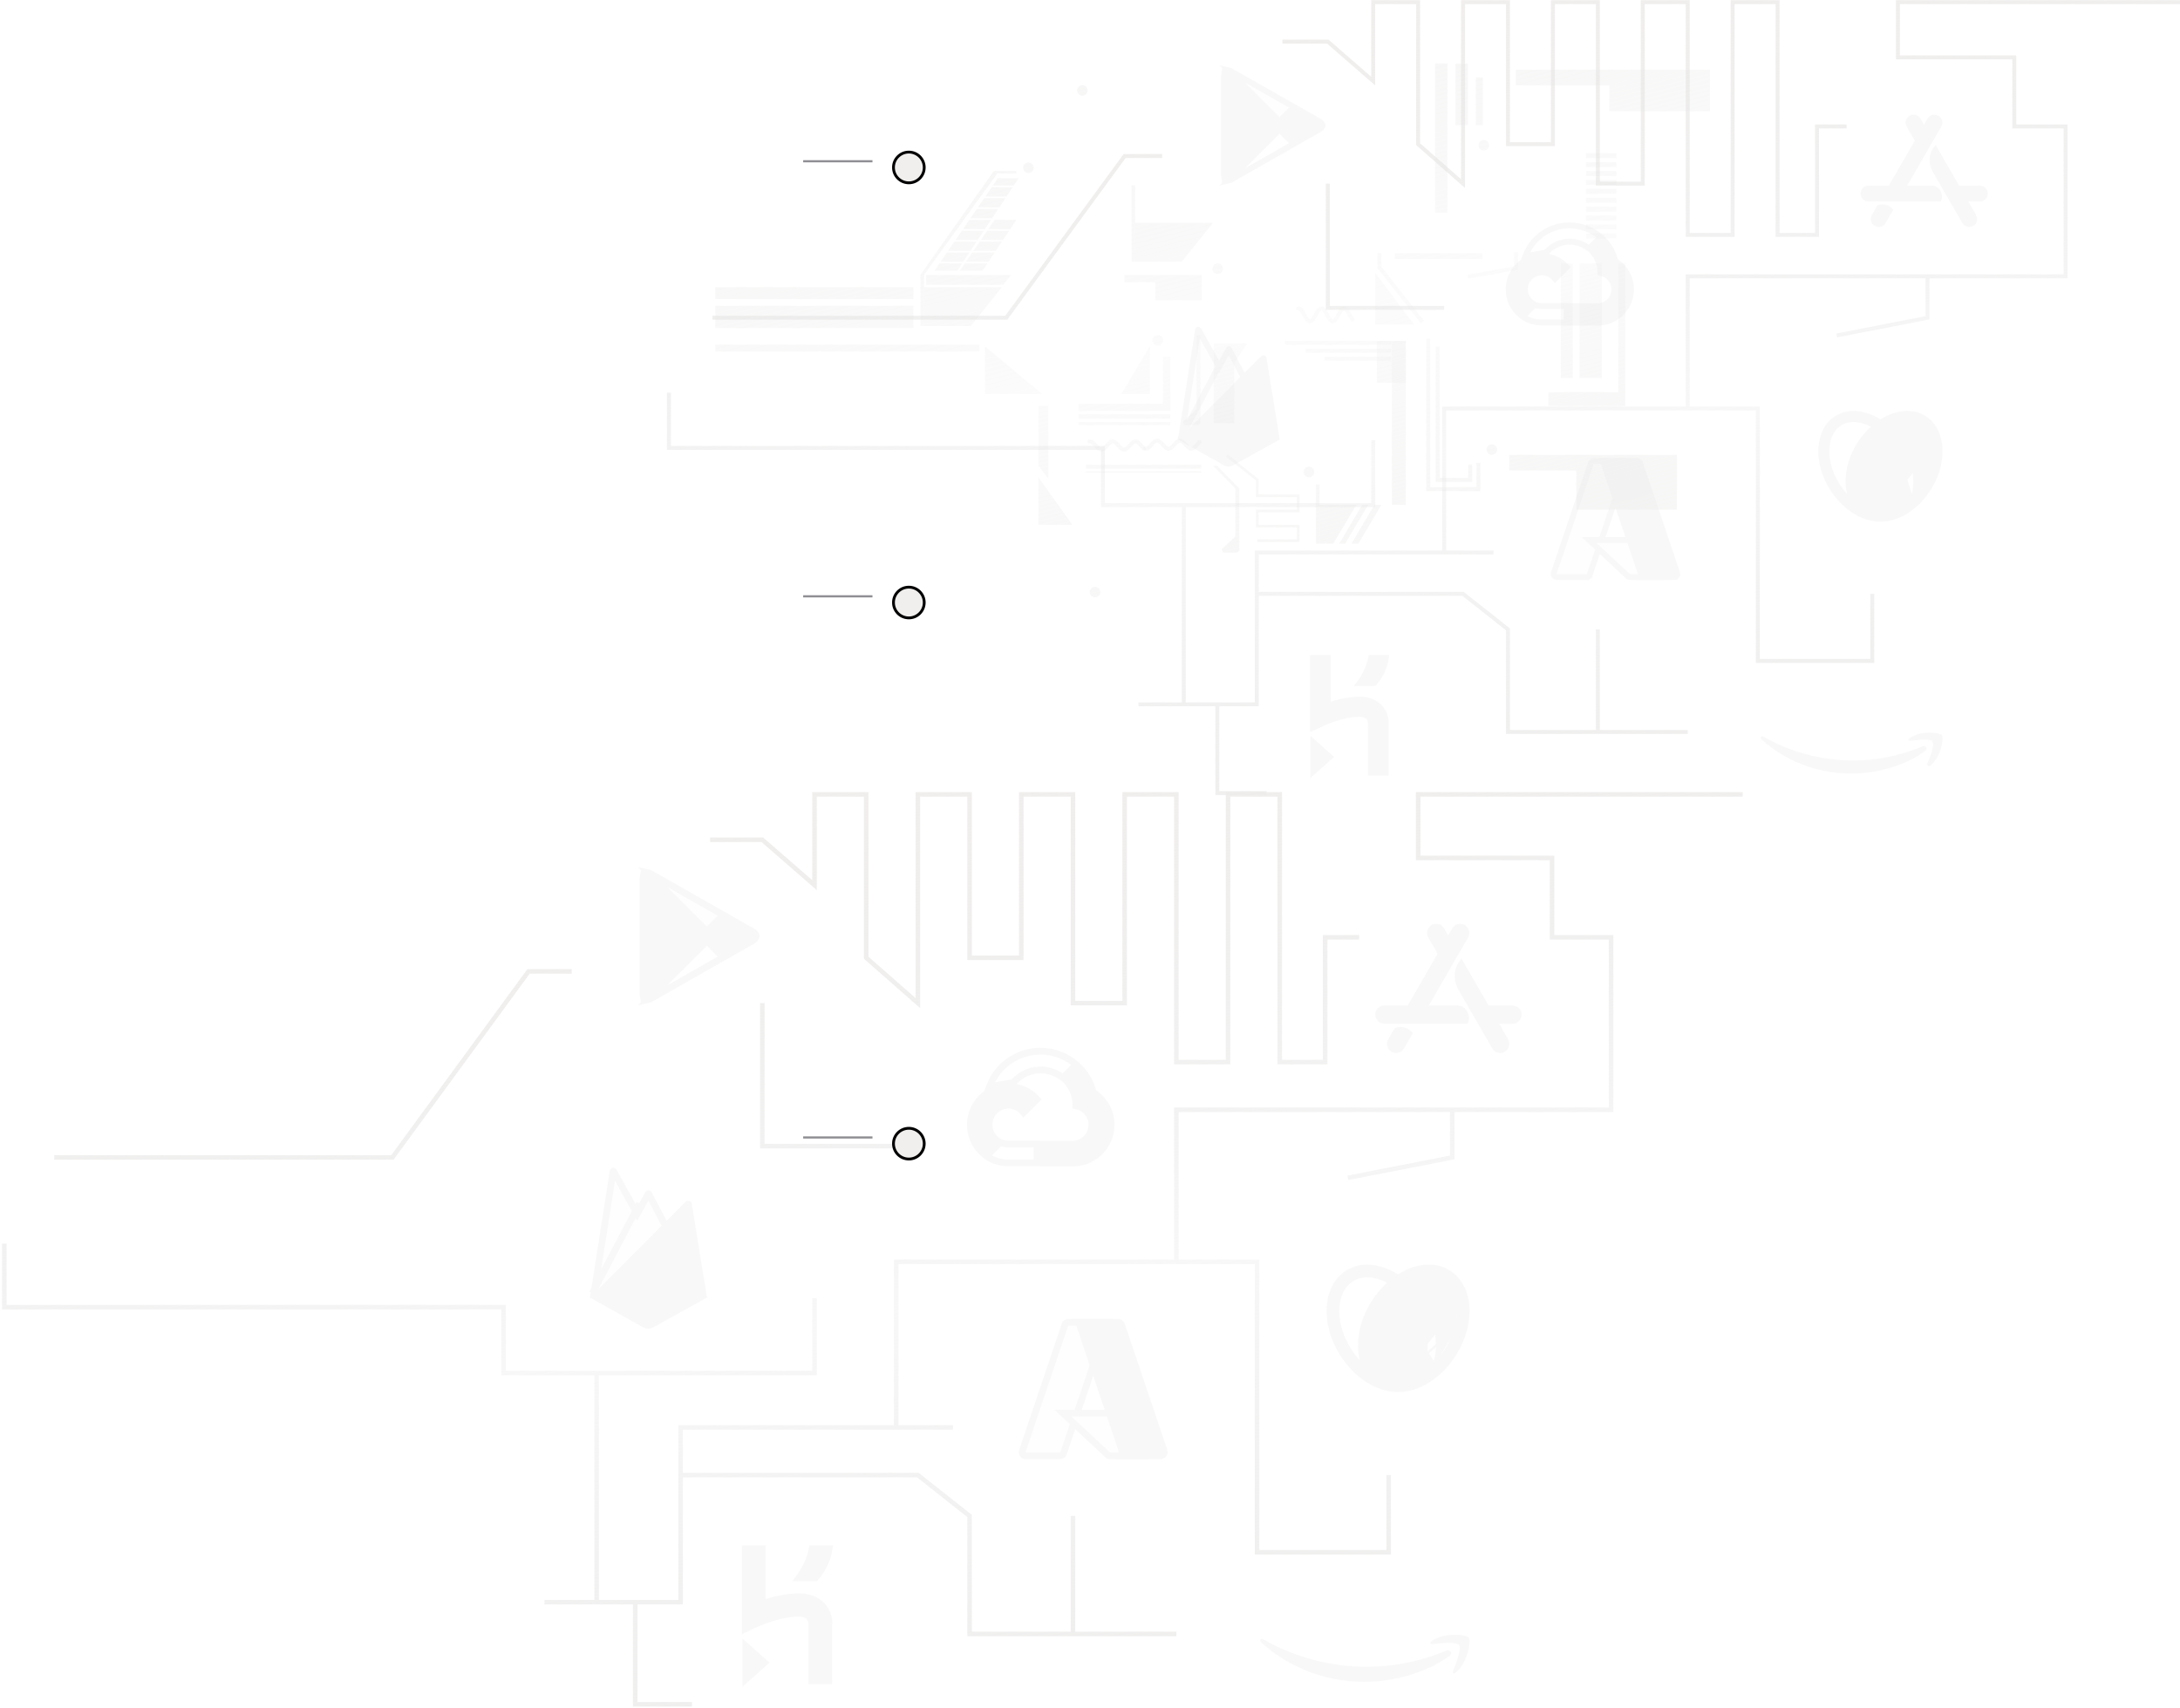 <svg width="1007" height="789" viewBox="0 0 1007 789" fill="none" xmlns="http://www.w3.org/2000/svg">
<g opacity="0.06">
<path d="M888.334 57.86L888.726 58.553L889.125 57.864L890.76 55.037L890.761 55.035C891.644 53.491 893.615 52.965 895.167 53.852C896.711 54.735 897.237 56.706 896.35 58.257C896.35 58.257 896.35 58.258 896.35 58.258L880.593 85.532L880.198 86.216H880.988H892.385C894.035 86.216 895.336 87.181 896.05 88.521C896.725 89.789 896.85 91.348 896.26 92.654H863.13C861.342 92.654 859.911 91.222 859.911 89.435C859.911 87.647 861.342 86.216 863.13 86.216H872.498H872.761L872.892 85.988L884.885 65.203L885.016 64.975L884.885 64.747L881.141 58.248C881.141 58.247 881.141 58.247 881.14 58.247C880.256 56.698 880.777 54.745 882.326 53.841C883.874 52.958 885.826 53.478 886.73 55.026L888.334 57.86ZM870.629 102.795L870.628 102.796C869.746 104.341 867.774 104.866 866.223 103.979C864.678 103.097 864.153 101.127 865.039 99.575C865.039 99.575 865.039 99.574 865.039 99.574L867.573 95.19C868.922 94.799 870.119 94.773 871.184 95.08C872.21 95.376 873.148 95.99 874.001 96.947L870.629 102.795ZM904.589 86.008L904.72 86.236H904.983H914.543C916.331 86.236 917.762 87.667 917.762 89.455C917.762 91.242 916.331 92.674 914.543 92.674H909.233H908.445L908.838 93.357L912.421 99.574C912.421 99.574 912.422 99.574 912.422 99.575C913.306 101.123 912.786 103.076 911.236 103.98C909.688 104.864 907.735 104.343 906.831 102.794C903.474 96.972 900.582 91.966 898.159 87.771C896.225 84.422 894.59 81.591 893.254 79.274L893.253 79.273C890.488 74.503 892.172 69.748 894.046 67.778C896.072 71.259 898.879 76.12 902.477 82.352C903.153 83.522 903.857 84.741 904.589 86.008Z" fill="#8F8E93" stroke="#8F8E93" stroke-width="0.911"/>
<path d="M565.431 34.834C565.431 34.517 565.456 34.239 565.499 33.997L589.433 57.929L565.499 81.876C565.456 81.638 565.431 81.363 565.431 81.045V34.834Z" fill="#8F8E93" stroke="#8F8E93" stroke-width="2.734"/>
<path d="M609.406 56.107L609.411 56.11C610.62 56.792 610.906 57.503 610.906 57.929C610.906 58.357 610.617 59.074 609.405 59.767C609.405 59.767 609.404 59.767 609.404 59.767L599.91 65.166L592.685 57.937L599.91 50.707L609.406 56.107Z" fill="#8F8E93" stroke="#8F8E93" stroke-width="2.734"/>
<path d="M567.543 83.395L591.055 59.87L597.64 66.458L568.691 82.936C568.689 82.936 568.688 82.938 568.686 82.939C568.25 83.181 567.871 83.324 567.543 83.395Z" stroke="#8F8E93" stroke-width="2.734"/>
<path d="M568.678 32.956L568.678 32.956L568.681 32.958L597.639 49.416L591.055 56.004L567.531 32.49C567.86 32.561 568.241 32.706 568.678 32.956Z" fill="#F1EFED" stroke="#8F8E93" stroke-width="2.734"/>
<path d="M588.869 201.694L545.722 201.694L553.43 152.373L553.43 152.372C553.437 152.329 553.47 152.294 553.514 152.287C553.557 152.28 553.6 152.301 553.621 152.34L553.626 152.349L553.631 152.358L561.909 167.299L563.107 169.46L564.301 167.297L567.528 161.456L567.535 161.444L567.541 161.432C567.559 161.398 567.594 161.377 567.632 161.377C567.669 161.377 567.704 161.398 567.722 161.431C567.722 161.431 567.722 161.432 567.722 161.432L588.869 201.694Z" fill="#F1EFED" stroke="#8F8E93" stroke-width="2.734"/>
<path d="M564.064 167.031L545.141 203.061" stroke="#8F8E93" stroke-width="2.734"/>
<path d="M546.366 202.751L583.519 165.534C583.519 165.534 583.519 165.534 583.519 165.534C583.547 165.507 583.586 165.498 583.62 165.509C583.658 165.521 583.684 165.552 583.691 165.588C583.691 165.589 583.692 165.589 583.692 165.59L589.629 202.333L569.021 213.791L569.018 213.792C568.098 214.306 566.977 214.306 566.056 213.793C566.055 213.793 566.055 213.792 566.054 213.792L546.366 202.751Z" fill="#8F8E93" stroke="#8F8E93" stroke-width="2.734"/>
<path d="M735.407 213.267C735.642 213.098 735.922 213.004 736.211 212.995H736.255H752.047L734.286 265.618C734.189 265.906 734.003 266.157 733.756 266.334L734.553 267.445L733.756 266.334C733.509 266.512 733.212 266.607 732.908 266.608C732.908 266.608 732.908 266.608 732.908 266.608H719.137H719.136C718.906 266.608 718.679 266.553 718.474 266.448C718.27 266.343 718.093 266.19 717.958 266.003C717.824 265.816 717.736 265.6 717.702 265.372C717.668 265.145 717.689 264.912 717.762 264.694C717.762 264.694 717.762 264.694 717.762 264.694L734.877 213.984L734.877 213.984C734.974 213.695 735.159 213.445 735.407 213.267Z" fill="#F1EFED" stroke="#8F8E93" stroke-width="2.734"/>
<path d="M766.953 266.607H752.987H752.987C752.615 266.607 752.257 266.466 751.986 266.213C751.985 266.213 751.985 266.213 751.985 266.213L734.08 249.5H760.998L766.953 266.607ZM733.907 249.5H733.909C733.908 249.5 733.908 249.5 733.907 249.5Z" fill="#F1EFED" stroke="#8F8E93" stroke-width="2.734"/>
<path d="M757.563 213.981L757.563 213.981L774.678 264.693L774.678 264.693C774.752 264.911 774.772 265.144 774.738 265.372C774.704 265.6 774.616 265.816 774.482 266.003L775.592 266.8L774.482 266.003C774.348 266.19 774.171 266.343 773.966 266.448C773.761 266.553 773.534 266.608 773.304 266.608C773.304 266.608 773.304 266.608 773.304 266.608H757.507C757.606 266.34 757.678 266.061 757.72 265.776L756.368 265.574L757.72 265.776C757.819 265.119 757.759 264.448 757.547 263.819C757.547 263.819 757.547 263.819 757.546 263.819L740.431 213.107L740.431 213.107C740.419 213.069 740.405 213.032 740.392 212.995H756.188H756.188C756.492 212.994 756.788 213.09 757.034 213.267C757.281 213.444 757.466 213.694 757.563 213.981Z" fill="#8F8E93" stroke="#8F8E93" stroke-width="2.734"/>
<path d="M883.172 229.742L883.591 228.032C885.08 221.958 884.078 214.478 880.395 207.44L880.798 207.228L880.395 207.439C880.255 207.173 879.946 207.089 879.694 207.247C879.693 207.247 879.693 207.248 879.693 207.248L868.088 214.507C867.857 214.651 867.787 214.956 867.931 215.188L869.633 217.914L869.633 217.914C869.777 218.145 870.081 218.215 870.312 218.071C870.312 218.071 870.312 218.071 870.312 218.071L877.834 213.366L878.318 213.063L878.506 213.602C878.761 214.335 878.991 215.075 879.187 215.821M883.172 229.742L878.746 215.936M883.172 229.742L884.368 228.45C885.719 226.991 886.949 225.38 888.04 223.631L887.654 223.39L883.172 229.742ZM879.187 215.821L878.746 215.936M879.187 215.821C879.187 215.821 879.187 215.821 879.186 215.821L878.746 215.936M879.187 215.821C879.922 218.619 880.198 221.358 880.001 223.962M878.746 215.936C879.47 218.691 879.739 221.38 879.547 223.927M880.001 223.962L879.547 223.927M880.001 223.962C880.001 223.962 880.001 223.962 880.001 223.962L879.547 223.927M880.001 223.962C879.636 228.804 877.659 232.653 874.358 234.718C872.712 235.748 870.807 236.288 868.751 236.347L868.74 236.347L868.729 236.347C868.715 236.347 868.699 236.347 868.677 236.347L868.673 236.347L879.547 223.927M868.495 236.347L868.484 236.347C866.427 236.288 864.522 235.748 862.876 234.718C859.574 232.653 857.597 228.804 857.232 223.962C857.036 221.358 857.312 218.619 858.047 215.821L858.047 215.821C858.827 212.85 860.09 209.956 861.799 207.218C863.508 204.48 865.553 202.075 867.878 200.071C870.069 198.183 872.407 196.733 874.831 195.769C879.339 193.974 883.662 194.066 886.964 196.131C890.265 198.196 892.242 202.046 892.607 206.888M868.495 236.347L892.607 206.888M868.495 236.347L868.507 236.347M868.495 236.347L868.507 236.347M892.607 206.888C892.804 209.491 892.528 212.23 891.792 215.029M892.607 206.888L891.792 215.029M891.792 215.029C891.792 215.029 891.792 215.029 891.792 215.029L891.352 214.913L891.792 215.029ZM868.507 236.347C868.525 236.346 868.539 236.347 868.559 236.347C868.571 236.347 868.586 236.347 868.605 236.347L868.507 236.347ZM845.441 215.029L845.441 215.029C846.221 217.999 847.485 220.893 849.194 223.631C850.285 225.38 851.515 226.991 852.866 228.451L854.062 229.743L853.643 228.033C851.979 221.247 853.424 212.706 858.24 204.991L857.854 204.75L858.24 204.991C860.057 202.08 862.192 199.547 864.514 197.441L864.998 197.002L864.418 196.7C863.756 196.354 863.084 196.04 862.403 195.769C857.895 193.974 853.571 194.066 850.27 196.131C846.968 198.196 844.991 202.046 844.626 206.888L844.626 206.888C844.43 209.491 844.706 212.23 845.441 215.029ZM868.372 194.13L868.615 194.283L868.858 194.13C875.758 189.78 883.417 188.957 889.187 192.567C893.748 195.419 896.338 200.539 896.793 206.571C897.247 212.603 895.56 219.514 891.599 225.859C885.752 235.226 876.647 240.651 868.623 240.551L868.623 240.551L868.611 240.551C860.587 240.652 851.482 235.226 845.634 225.859C841.674 219.514 839.986 212.603 840.441 206.571C840.896 200.539 843.486 195.42 848.046 192.567L847.806 192.183L848.046 192.567C853.816 188.958 861.473 189.782 868.372 194.13Z" fill="#8F8E93" stroke="#8F8E93" stroke-width="0.911"/>
<path d="M814.32 340.695L814.32 340.696L814.324 340.698C826.251 347.618 840.957 351.807 856.169 351.807C866.437 351.807 877.712 349.669 888.09 345.282L888.09 345.282L888.101 345.277C888.687 345.011 889.156 345.22 889.352 345.503C889.451 345.646 889.49 345.815 889.453 345.991C889.415 346.168 889.291 346.394 888.984 346.622C879.876 353.349 866.608 356.937 855.19 356.937C839.196 356.937 824.789 351.023 813.907 341.196C813.754 341.058 813.702 340.934 813.689 340.853C813.676 340.771 813.697 340.711 813.728 340.67C813.771 340.612 813.951 340.476 814.32 340.695Z" fill="#8F8E93" stroke="#8F8E93" stroke-width="0.911"/>
<path d="M893.445 342.344C893.231 342.07 892.921 341.878 892.583 341.74C892.24 341.599 891.838 341.5 891.402 341.43C890.531 341.291 889.471 341.259 888.374 341.285C886.178 341.338 883.759 341.628 882.264 341.81L882.264 341.81L882.263 341.81C882.123 341.827 882.048 341.809 882.017 341.797C882.02 341.778 882.029 341.741 882.06 341.687C882.108 341.601 882.201 341.49 882.36 341.374C884.885 339.603 888.255 338.955 891.15 338.914C892.593 338.893 893.898 339.024 894.895 339.231C895.394 339.335 895.807 339.456 896.117 339.582C896.439 339.714 896.596 339.829 896.648 339.891C896.695 339.952 896.771 340.122 896.819 340.463C896.865 340.79 896.879 341.216 896.852 341.723C896.798 342.736 896.584 344.029 896.187 345.419C895.389 348.208 893.872 351.307 891.507 353.296L891.507 353.296L891.505 353.298C891.357 353.424 891.228 353.486 891.136 353.511C891.081 353.526 891.046 353.527 891.027 353.525C891.023 353.492 891.024 353.415 891.077 353.283C891.077 353.283 891.077 353.283 891.077 353.282L890.654 353.113C891.773 350.344 894.262 344.108 893.087 342.625L893.445 342.344Z" fill="#8F8E93" stroke="#8F8E93" stroke-width="0.911"/>
<path d="M606.252 357.392L614.909 349.697L606.252 342.002V357.392ZM637.417 326.227C635.878 324.688 632.992 322.764 628.183 322.764C622.989 322.764 617.602 324.111 613.755 325.457V303.527H606.06V336.808L611.446 334.307C611.446 334.307 620.295 330.267 627.99 330.267C631.838 330.267 632.8 332.383 632.8 334.307V357.392H640.495V334.307C640.687 333.73 640.687 329.497 637.417 326.227ZM627.221 316.031H634.916C638.379 311.991 640.11 307.951 640.687 303.527H632.992C632.223 307.951 630.299 311.991 627.221 316.031Z" fill="#8F8E93" stroke="#8F8E93" stroke-width="1.822"/>
<path d="M704.593 118.33C705.647 115.488 707.285 112.891 709.41 110.709C711.992 108.057 715.208 106.108 718.754 105.044C722.3 103.981 726.058 103.839 729.673 104.632C733.059 105.375 736.215 106.914 738.881 109.117L738.767 110.107L734.355 114.519H733.621C730.866 112.443 727.444 111.437 723.993 111.7C720.496 111.966 717.226 113.515 714.806 116.042C714.653 116.122 714.534 116.214 714.453 116.283C714.261 116.445 714.103 116.632 713.999 116.765C713.995 116.77 713.991 116.775 713.987 116.781L704.593 118.33Z" stroke="#8F8E93" stroke-width="2.734"/>
<path d="M746.084 120.201L746.217 120.69L746.637 120.975C749.37 122.823 751.434 125.501 752.526 128.613C753.618 131.726 753.68 135.107 752.701 138.257C751.722 141.407 749.756 144.158 747.092 146.103C744.429 148.049 741.21 149.086 737.912 149.06V149.06H737.901H725.605L725.123 148.578V141.991L725.61 141.496H737.901C738.925 141.496 739.939 141.295 740.885 140.903C741.831 140.511 742.691 139.937 743.415 139.212C744.139 138.488 744.713 137.629 745.105 136.683C745.497 135.737 745.699 134.722 745.699 133.698C745.699 132.674 745.497 131.66 745.105 130.714C744.713 129.768 744.139 128.909 743.415 128.184C742.691 127.46 741.831 126.886 740.885 126.494C740.363 126.278 739.821 126.12 739.268 126.021V125.997C739.306 123.85 738.858 121.723 737.956 119.774C737.264 118.278 736.318 116.917 735.164 115.75L740.441 110.474C743.134 113.162 745.083 116.514 746.084 120.201Z" fill="#8F8E93" stroke="#8F8E93" stroke-width="2.734"/>
<path d="M712.159 148.988L712.153 148.988C709.108 149.001 706.135 148.103 703.613 146.421L703.746 145.889L708.422 141.245L709.437 140.931C710.306 141.256 711.228 141.424 712.159 141.424H712.159H723.655V148.988L712.159 148.988Z" stroke="#8F8E93" stroke-width="2.734"/>
<path d="M703.258 121.231C705.851 119.356 708.965 118.338 712.164 118.319C714.53 118.31 716.866 118.85 718.989 119.894C720.756 120.763 722.335 121.962 723.644 123.422L718.285 128.781C717.902 128.297 717.461 127.858 716.971 127.475C715.977 126.698 714.809 126.173 713.568 125.947C712.327 125.72 711.05 125.798 709.846 126.174C708.641 126.55 707.546 127.212 706.654 128.104C705.762 128.996 705.1 130.091 704.724 131.296C704.348 132.5 704.27 133.777 704.497 135.018C704.723 136.259 705.248 137.427 706.024 138.421C706.408 138.911 706.847 139.352 707.331 139.735L701.974 145.092C699.905 143.227 698.375 140.828 697.561 138.149C696.629 135.087 696.678 131.81 697.699 128.777C698.721 125.744 700.664 123.106 703.258 121.231Z" fill="#8F8E93" stroke="#8F8E93" stroke-width="2.734"/>
</g>
<path d="M329.047 146.796H464.82L519.493 72.076H536.807M613.35 84.833V142.24H667.112M853.003 58.407H839.334V108.525H821.11V1H800.354V108.525H779.598V1H758.842V84.833H738.087V1H717.331V66.608H696.575V1H675.82V84.833L655.064 66.608V1H634.308V37.449L613.35 19.224H592.392M309 181.423V206.937H509.47V233.363H546.83M634.308 203.292V233.363H546.83M546.83 233.363V325.397H525.872H562.321M689.893 255.232H667.112M562.321 325.397H580.546V274.368M562.321 325.397V366.402H585.102M667.112 255.232H580.546V274.368M667.112 255.232V188.713H779.598M779.598 188.713H811.997V225.162V305.35H864.849V274.368M779.598 188.713V127.661H890.363M779.598 338.154H738.087M738.087 338.154H696.575V290.77L675.82 274.368H580.546M738.087 338.154L738.087 290.77M1007 1H876.695V26.514H930.457V58.407H954.149V127.661H890.363M890.363 127.661V146.796L848.446 154.997" stroke="url(#paint0_linear_4_5594)" stroke-width="1.822"/>
<g opacity="0.06">
<path d="M668.483 432.414L668.934 433.211L669.393 432.418L671.274 429.166L671.275 429.164C672.291 427.387 674.559 426.783 676.344 427.803C678.12 428.818 678.725 431.085 677.705 432.87C677.705 432.871 677.705 432.871 677.705 432.871L659.577 464.249L659.123 465.035H660.031H673.143C675.041 465.035 676.538 466.145 677.359 467.687C678.136 469.145 678.28 470.939 677.602 472.441H639.487C637.431 472.441 635.784 470.795 635.784 468.738C635.784 466.682 637.431 465.035 639.487 465.035H650.264H650.567L650.718 464.773L664.515 440.861L664.666 440.599L664.515 440.337L660.208 432.86C660.208 432.859 660.208 432.859 660.207 432.859C659.19 431.078 659.788 428.83 661.571 427.79C663.352 426.774 665.598 427.372 666.638 429.153C666.638 429.154 666.639 429.155 666.64 429.156L668.483 432.414ZM648.115 484.108L648.114 484.11C647.098 485.887 644.83 486.491 643.045 485.471C641.269 484.456 640.664 482.189 641.684 480.404C641.684 480.403 641.684 480.403 641.684 480.403L644.598 475.359C646.15 474.909 647.528 474.88 648.753 475.233C649.933 475.573 651.013 476.279 651.994 477.38L648.115 484.108ZM687.183 464.796L687.334 465.058H687.637H698.635C700.691 465.058 702.338 466.705 702.338 468.761C702.338 470.818 700.691 472.464 698.635 472.464H692.526H691.619L692.072 473.25L696.194 480.403C696.194 480.403 696.194 480.403 696.194 480.404C697.211 482.185 696.613 484.432 694.83 485.472C693.049 486.489 690.802 485.889 689.762 484.107C685.9 477.408 682.573 471.649 679.786 466.823C677.561 462.972 675.679 459.714 674.143 457.049L674.142 457.048C670.961 451.561 672.899 446.09 675.054 443.824C677.385 447.828 680.614 453.419 684.752 460.587C685.53 461.935 686.34 463.338 687.183 464.796Z" fill="#8F8E93" stroke="#8F8E93" stroke-width="1.048"/>
<path d="M297.006 405.924C297.006 405.559 297.035 405.239 297.084 404.96L324.618 432.493L297.084 460.043C297.035 459.769 297.006 459.452 297.006 459.086V405.924Z" fill="#8F8E93" stroke="#8F8E93" stroke-width="3.145"/>
<path d="M347.596 430.397L347.602 430.4C348.993 431.184 349.322 432.003 349.322 432.493C349.322 432.985 348.99 433.81 347.595 434.607C347.595 434.607 347.594 434.607 347.594 434.607L336.672 440.819L328.36 432.502L336.672 424.185L347.596 430.397Z" fill="#8F8E93" stroke="#8F8E93" stroke-width="3.145"/>
<path d="M299.436 461.79L326.485 434.725L334.06 442.305L300.75 461.264C300.249 461.543 299.813 461.707 299.436 461.79Z" stroke="#8F8E93" stroke-width="3.145"/>
<path d="M334.059 422.699L326.484 430.278L299.422 403.227C299.801 403.309 300.239 403.476 300.741 403.763L300.741 403.763L300.745 403.765L334.059 422.699Z" fill="#F1EFED" stroke="#8F8E93" stroke-width="3.145"/>
<path d="M323.969 597.884L274.331 597.884L283.199 541.144L283.199 541.143C283.207 541.093 283.245 541.054 283.295 541.045C283.345 541.037 283.395 541.061 283.419 541.106L283.424 541.116L283.43 541.126L292.954 558.315L294.331 560.801L295.706 558.313L299.418 551.594L299.425 551.58L299.433 551.565C299.453 551.527 299.493 551.503 299.537 551.503C299.581 551.503 299.621 551.527 299.641 551.566L323.969 597.884Z" fill="#F1EFED" stroke="#8F8E93" stroke-width="3.145"/>
<path d="M295.433 556.008L273.662 597.457" stroke="#8F8E93" stroke-width="3.145"/>
<path d="M275.072 599.1L317.814 556.285C317.814 556.285 317.814 556.285 317.814 556.285C317.846 556.253 317.892 556.243 317.931 556.256C317.974 556.27 318.004 556.305 318.012 556.347C318.012 556.348 318.013 556.348 318.013 556.349L324.844 598.619L301.135 611.801L301.132 611.802C300.073 612.393 298.784 612.394 297.725 611.803C297.724 611.803 297.723 611.802 297.722 611.802L275.072 599.1Z" fill="#8F8E93" stroke="#8F8E93" stroke-width="3.145"/>
<path d="M492.551 611.198C492.821 611.004 493.143 610.895 493.476 610.885H493.527H511.694L491.261 671.424C491.261 671.424 491.261 671.424 491.261 671.424C491.149 671.756 490.936 672.044 490.652 672.249C490.367 672.453 490.026 672.563 489.676 672.563C489.676 672.563 489.676 672.563 489.676 672.563H473.833H473.833C473.568 672.563 473.307 672.5 473.071 672.379C472.835 672.258 472.632 672.083 472.477 671.868C472.323 671.652 472.222 671.404 472.183 671.142C472.143 670.88 472.167 670.612 472.252 670.361L491.941 612.023L491.941 612.023C492.053 611.691 492.266 611.403 492.551 611.198Z" fill="#F1EFED" stroke="#8F8E93" stroke-width="3.145"/>
<path d="M528.842 672.562H512.775H512.775C512.347 672.562 511.936 672.4 511.623 672.108C511.623 672.108 511.623 672.108 511.623 672.108L491.024 652.882H521.991L528.842 672.562ZM490.825 652.882H490.827C490.826 652.882 490.826 652.882 490.825 652.882V652.882ZM490.825 652.804L490.825 652.804L490.825 652.804Z" fill="#F1EFED" stroke="#8F8E93" stroke-width="3.145"/>
<path d="M518.04 612.02L518.04 612.02L537.73 670.36L537.73 670.36C537.814 670.611 537.838 670.879 537.799 671.141C537.76 671.403 537.659 671.652 537.504 671.867C537.35 672.083 537.146 672.258 536.911 672.379C536.675 672.5 536.414 672.563 536.149 672.563C536.149 672.563 536.149 672.563 536.149 672.563H517.975C518.09 672.255 518.172 671.934 518.221 671.607C518.334 670.851 518.266 670.079 518.021 669.355C518.021 669.355 518.021 669.355 518.021 669.355L498.331 611.014L498.331 611.014C498.317 610.971 498.302 610.928 498.286 610.885H516.459H516.459C516.808 610.885 517.148 610.994 517.432 611.198C517.716 611.401 517.928 611.689 518.04 612.02Z" fill="#8F8E93" stroke="#8F8E93" stroke-width="3.145"/>
<path d="M662.545 630.152L663.027 628.184C664.74 621.197 663.587 612.592 659.349 604.494L659.814 604.251L659.349 604.494C659.189 604.187 658.834 604.092 658.543 604.273C658.543 604.273 658.543 604.273 658.543 604.273L645.192 612.625C644.926 612.791 644.845 613.142 645.011 613.409L646.969 616.544L646.969 616.544C647.135 616.811 647.485 616.891 647.75 616.725L656.403 611.312L656.96 610.964L657.176 611.584C657.47 612.427 657.734 613.278 657.96 614.136C658.805 617.356 659.123 620.507 658.897 623.502C658.897 623.502 658.897 623.502 658.897 623.502L658.374 623.463L662.545 630.152ZM662.545 630.152L663.921 628.665C665.475 626.987 666.889 625.133 668.145 623.122C670.111 619.972 671.564 616.643 672.462 613.225M662.545 630.152L672.462 613.225M672.462 613.225C673.308 610.006 673.625 606.854 673.399 603.859M672.462 613.225L645.66 637.751M645.66 637.751L645.647 637.75C643.281 637.683 641.089 637.061 639.195 635.876C635.397 633.501 633.122 629.072 632.703 623.502C632.477 620.507 632.795 617.356 633.64 614.136L633.64 614.136C634.538 610.719 635.991 607.389 637.957 604.24C639.923 601.09 642.275 598.323 644.95 596.017C647.47 593.845 650.161 592.178 652.949 591.068C658.135 589.004 663.108 589.109 666.907 591.485C670.705 593.86 672.979 598.289 673.399 603.859M645.66 637.751L645.673 637.75M645.66 637.751L645.673 637.75M673.399 603.859L672.877 603.899L673.399 603.859C673.399 603.859 673.399 603.859 673.399 603.859ZM645.673 637.75C645.708 637.749 645.73 637.75 645.786 637.75L645.673 637.75ZM619.138 613.225L619.138 613.225C620.036 616.643 621.489 619.972 623.455 623.122C624.711 625.134 626.126 626.987 627.68 628.666L629.056 630.153L628.573 628.185C626.659 620.378 628.322 610.553 633.862 601.677L633.418 601.4L633.862 601.677C635.953 598.328 638.409 595.415 641.08 592.992L641.637 592.487L640.97 592.139C640.208 591.742 639.435 591.38 638.651 591.068C633.465 589.004 628.491 589.109 624.693 591.485C620.895 593.86 618.62 598.289 618.2 603.859L618.2 603.859C617.975 606.854 618.292 610.006 619.138 613.225ZM645.518 589.182L645.798 589.358L646.077 589.182C654.015 584.178 662.826 583.232 669.465 587.384C674.711 590.666 677.691 596.556 678.214 603.496C678.737 610.435 676.796 618.385 672.24 625.684C665.513 636.461 655.038 642.702 645.807 642.587L645.807 642.587L645.794 642.587C636.562 642.703 626.087 636.461 619.36 625.684C614.804 618.385 612.863 610.435 613.386 603.496C613.909 596.556 616.888 590.666 622.135 587.385L621.857 586.94L622.135 587.385C628.773 583.232 637.581 584.18 645.518 589.182Z" fill="#8F8E93" stroke="#8F8E93" stroke-width="1.048"/>
<path d="M583.335 757.796L583.335 757.796L583.34 757.799C597.061 765.759 613.979 770.578 631.479 770.578C643.291 770.578 656.263 768.12 668.202 763.072L668.202 763.073L668.214 763.067C668.888 762.76 669.429 763.001 669.654 763.327C669.768 763.491 669.813 763.685 669.77 763.888C669.727 764.091 669.584 764.352 669.231 764.613C658.753 772.352 643.488 776.48 630.353 776.48C611.953 776.48 595.378 769.677 582.86 758.372C582.684 758.213 582.624 758.07 582.609 757.976C582.594 757.883 582.617 757.813 582.653 757.766C582.703 757.7 582.91 757.543 583.335 757.796Z" fill="#8F8E93" stroke="#8F8E93" stroke-width="1.048"/>
<path d="M661.5 759.077L661.5 759.077L661.498 759.078C661.337 759.098 661.251 759.077 661.216 759.063C661.219 759.041 661.23 758.998 661.264 758.937C661.32 758.838 661.428 758.71 661.611 758.577C664.515 756.539 668.392 755.794 671.722 755.746C673.382 755.722 674.884 755.873 676.031 756.111C676.605 756.231 677.08 756.37 677.436 756.515C677.808 756.666 677.987 756.799 678.048 756.871C678.102 756.94 678.189 757.137 678.244 757.529C678.297 757.905 678.313 758.395 678.282 758.978C678.22 760.143 677.974 761.631 677.517 763.23C676.599 766.439 674.854 770.004 672.133 772.292L672.131 772.294C671.96 772.439 671.813 772.511 671.707 772.539C671.643 772.557 671.603 772.557 671.581 772.555C671.576 772.517 671.578 772.428 671.638 772.277C672.281 770.686 673.327 768.074 674.043 765.642C674.401 764.427 674.683 763.235 674.786 762.226C674.838 761.722 674.847 761.245 674.791 760.824C674.736 760.41 674.612 760.008 674.363 759.692C674.117 759.377 673.759 759.156 673.371 758.997C672.977 758.836 672.513 758.722 672.012 758.641C671.01 758.481 669.79 758.444 668.529 758.475C666.002 758.536 663.219 758.869 661.5 759.077Z" fill="#8F8E93" stroke="#8F8E93" stroke-width="1.048"/>
<path d="M343.967 777.004L353.927 768.151L343.967 759.299V777.004ZM379.821 741.151C378.05 739.381 374.73 737.167 369.197 737.167C363.222 737.167 357.025 738.717 352.599 740.266V715.036H343.746V753.323L349.943 750.446C349.943 750.446 360.123 745.799 368.976 745.799C373.402 745.799 374.509 748.233 374.509 750.446V777.004H383.362V750.446C383.583 749.782 383.583 744.913 379.821 741.151ZM368.091 729.421H376.943C380.927 724.774 382.919 720.126 383.583 715.036H374.73C373.845 720.126 371.632 724.774 368.091 729.421Z" fill="#8F8E93" stroke="#8F8E93" stroke-width="2.097"/>
<path d="M457.102 501.98C458.315 498.711 460.199 495.723 462.644 493.213C465.615 490.162 469.314 487.919 473.393 486.696C477.472 485.473 481.796 485.309 485.956 486.222C489.85 487.076 493.481 488.846 496.548 491.382L496.417 492.52L491.341 497.596H490.497C487.327 495.208 483.39 494.051 479.42 494.353C475.398 494.659 471.635 496.44 468.852 499.348C468.676 499.44 468.539 499.546 468.445 499.625C468.224 499.811 468.043 500.027 467.923 500.179C467.919 500.186 467.914 500.192 467.909 500.198L457.102 501.98Z" stroke="#8F8E93" stroke-width="3.145"/>
<path d="M504.835 504.132L504.988 504.695L505.471 505.022C508.614 507.148 510.99 510.229 512.246 513.81C513.502 517.391 513.573 521.28 512.447 524.904C511.321 528.528 509.059 531.693 505.994 533.931C502.93 536.169 499.227 537.362 495.433 537.333V537.332H495.42H481.274L480.72 536.778V529.2L481.281 528.631H495.42C496.598 528.631 497.765 528.399 498.853 527.948C499.942 527.498 500.931 526.837 501.764 526.004C502.597 525.171 503.258 524.182 503.709 523.093C504.159 522.005 504.391 520.838 504.391 519.66C504.391 518.482 504.159 517.316 503.709 516.227C503.258 515.139 502.597 514.15 501.764 513.317C500.931 512.484 499.942 511.823 498.853 511.372C498.253 511.123 497.629 510.941 496.993 510.828V510.8C497.037 508.331 496.521 505.883 495.484 503.641C494.687 501.92 493.599 500.355 492.272 499.012L498.343 492.942C501.441 496.035 503.683 499.891 504.835 504.132Z" fill="#8F8E93" stroke="#8F8E93" stroke-width="3.145"/>
<path d="M465.806 537.249L465.799 537.25C462.296 537.265 458.876 536.232 455.974 534.297L456.127 533.685L461.507 528.343L462.675 527.981C463.674 528.355 464.735 528.548 465.806 528.548H465.806H479.031V537.25L465.806 537.249Z" stroke="#8F8E93" stroke-width="3.145"/>
<path d="M455.566 505.317C458.549 503.161 462.131 501.989 465.812 501.967C468.534 501.957 471.222 502.578 473.664 503.779C475.696 504.779 477.513 506.158 479.019 507.838L472.854 514.004C472.413 513.446 471.906 512.941 471.342 512.5C470.198 511.606 468.855 511.003 467.427 510.743C466 510.482 464.53 510.572 463.145 511.004C461.759 511.436 460.499 512.198 459.473 513.224C458.447 514.251 457.685 515.511 457.253 516.896C456.82 518.281 456.731 519.751 456.991 521.179C457.252 522.606 457.855 523.95 458.749 525.093C459.19 525.657 459.695 526.164 460.252 526.605L454.09 532.767C451.709 530.622 449.949 527.863 449.012 524.78C447.941 521.257 447.996 517.488 449.171 513.999C450.346 510.51 452.582 507.474 455.566 505.317Z" fill="#8F8E93" stroke="#8F8E93" stroke-width="3.145"/>
</g>
<path d="M25.063 534.728H181.26L244.158 448.768H264.076M352.133 463.444V529.487H413.983M627.837 433.043H612.112V490.7H591.146V367H567.268V490.7H543.39V367H519.512V463.444H495.634V367H471.756V442.478H447.878V367H424V463.444L400.122 442.478V367H376.244V408.932L352.133 387.966H328.022M2 574.564V603.916H232.627V634.317H275.607M376.244 599.723V634.317H275.607M275.607 634.317V740.196H251.496H293.428M440.191 659.477H413.983M293.428 740.196H314.394V681.491M293.428 740.196V787.369H319.636M413.983 659.477H314.394V681.491M413.983 659.477V582.95H543.39M543.39 582.95H580.663V624.883V717.133H641.465V681.491M543.39 582.95V512.714H670.817M543.39 754.872H495.634M495.634 754.872H447.878V700.36L424 681.491H314.394M495.634 754.872L495.634 700.36M805 367H655.093V396.352H716.943V433.043H744.198V512.714H670.817M670.817 512.714V534.728L622.595 544.163" stroke="url(#paint1_linear_4_5594)" stroke-width="2.097"/>
<g filter="url(#filter0_d_4_5594)">
<circle r="7.747" transform="matrix(0.005 -1 -1 -0.005 410.783 74.782)" fill="#F0EFED"/>
<circle r="7.101" transform="matrix(0.005 -1 -1 -0.005 410.783 74.782)" stroke="black" stroke-width="1.291"/>
</g>
<g filter="url(#filter1_d_4_5594)">
<circle r="7.747" transform="matrix(0.005 -1 -1 -0.005 410.782 275.782)" fill="#F0EFED"/>
<circle r="7.101" transform="matrix(0.005 -1 -1 -0.005 410.782 275.782)" stroke="black" stroke-width="1.291"/>
</g>
<g filter="url(#filter2_d_4_5594)">
<circle r="7.747" transform="matrix(0.005 -1 -1 -0.005 410.782 525.782)" fill="#F0EFED"/>
<circle r="7.101" transform="matrix(0.005 -1 -1 -0.005 410.782 525.782)" stroke="black" stroke-width="1.291"/>
</g>
<g opacity="0.5">
<path d="M330.417 132.679H421.898V138.196H330.417V132.679Z" fill="url(#paint2_linear_4_5594)"/>
<path d="M721.013 121.693V174.592H726.529V121.693H721.013Z" fill="url(#paint3_linear_4_5594)"/>
<path d="M644.259 119.637H684.733V116.975H644.259V119.637Z" fill="url(#paint4_linear_4_5594)"/>
<path d="M330.417 159.209H452.392V162.428H330.417V159.209Z" fill="url(#paint5_linear_4_5594)"/>
<path d="M715.249 187.568V181.165H747.542V187.568H715.249Z" fill="url(#paint6_linear_4_5594)"/>
<path d="M747.542 121.693H750.762V187.568H747.542V181.165V121.693Z" fill="url(#paint7_linear_4_5594)"/>
<path d="M425.192 150.645V126.968L459.064 79.007L460.703 80.125L426.83 126.968V132.679V150.645H425.192Z" fill="url(#paint8_linear_4_5594)"/>
<path d="M459.064 79.007L460.703 80.125L469.469 80.125V79.007L459.064 79.007Z" fill="url(#paint9_linear_4_5594)"/>
<path d="M426.83 132.679V150.645H448.428L462.76 132.679H426.83Z" fill="url(#paint10_linear_4_5594)"/>
<path d="M524.341 102.93L524.341 120.895L545.939 120.895L560.271 102.93L524.341 102.93Z" fill="url(#paint11_linear_4_5594)"/>
<path d="M522.702 120.895H524.341L524.341 102.93L524.341 85.631H522.702V120.895Z" fill="url(#paint12_linear_4_5594)"/>
<path d="M330.417 141.282H421.898V151.585H330.417V141.282Z" fill="url(#paint13_linear_4_5594)"/>
<path d="M498.198 195.009H540.594V196.411H498.198V195.009Z" fill="url(#paint14_linear_4_5594)"/>
<path d="M498.198 191.424H540.594V193.422H498.198V191.424Z" fill="url(#paint15_linear_4_5594)"/>
<path d="M498.198 186.501H537.165H540.594V189.837H498.198V186.501Z" fill="url(#paint16_linear_4_5594)"/>
<path d="M537.165 186.501H540.594V164.85H537.165V186.501Z" fill="url(#paint17_linear_4_5594)"/>
<path d="M729.615 121.693V174.592H739.919V121.693H729.615Z" fill="url(#paint18_linear_4_5594)"/>
<path d="M427.845 127.038H467.029L463.37 131.612H427.845V127.038Z" fill="url(#paint19_linear_4_5594)"/>
<path d="M484.259 187.508V221.203L479.685 215.105V187.508H484.259Z" fill="url(#paint20_linear_4_5594)"/>
<path fill-rule="evenodd" clip-rule="evenodd" d="M458.63 85.719L460.931 82.365H470.536L468.308 85.719H458.63ZM458.107 86.482H467.801L464.965 90.751H455.18L458.107 86.482ZM451.73 95.782L454.657 91.513H464.459L461.623 95.782H451.73ZM448.28 100.813L451.207 96.544H461.117L458.281 100.813H448.28ZM444.83 105.845L447.757 101.576H457.774L454.939 105.845H444.83ZM441.38 110.876L444.307 106.607H454.432L451.596 110.876H441.38ZM437.93 115.907L440.857 111.638H451.09L448.254 115.907H437.93ZM434.48 120.939L437.407 116.67H447.748L444.912 120.939H434.48ZM433.957 121.701H444.405L442.177 125.056H431.657L433.957 121.701Z" fill="url(#paint21_linear_4_5594)"/>
<path fill-rule="evenodd" clip-rule="evenodd" d="M456.524 105.845L459.452 101.576H469.469L466.633 105.845H456.524ZM453.074 110.876L456.001 106.607H466.126L463.291 110.876H453.074ZM449.624 115.907L452.551 111.638H462.784L459.948 115.907H449.624ZM446.174 120.939L449.101 116.67H459.442L456.606 120.939H446.174ZM445.651 121.701H456.1L453.871 125.056H443.351L445.651 121.701Z" fill="url(#paint22_linear_4_5594)"/>
<path d="M454.971 160.014L481.38 182.019H454.971V160.014Z" fill="url(#paint23_linear_4_5594)"/>
<path d="M635.324 126.123L653.194 149.958H635.324V126.123Z" fill="url(#paint24_linear_4_5594)"/>
<path d="M479.685 220.486L495.389 242.491H479.685V220.486Z" fill="url(#paint25_linear_4_5594)"/>
<path d="M531.158 160.014L517.953 182.019H531.158V160.014Z" fill="url(#paint26_linear_4_5594)"/>
<path fill-rule="evenodd" clip-rule="evenodd" d="M567.126 209.963L581.381 221.429V228.43H600.287V236.663H581.381V242.457H600.287V250.385H580.771V249.166H599.068V243.677H580.161V235.443H599.068V229.65H580.161V222.013L566.362 210.914L567.126 209.963Z" fill="url(#paint27_linear_4_5594)"/>
<path d="M732.631 70.777H746.658V73.064H732.631V70.777Z" fill="url(#paint28_linear_4_5594)"/>
<path d="M732.631 74.894H746.658V77.181H732.631V74.894Z" fill="url(#paint29_linear_4_5594)"/>
<path d="M732.631 79.01H746.658V81.297H732.631V79.01Z" fill="url(#paint30_linear_4_5594)"/>
<path d="M732.631 83.127H746.658V85.414H732.631V83.127Z" fill="url(#paint31_linear_4_5594)"/>
<path d="M732.631 87.243H746.658V89.531H732.631V87.243Z" fill="url(#paint32_linear_4_5594)"/>
<path d="M732.631 91.36H746.658V93.647H732.631V91.36Z" fill="url(#paint33_linear_4_5594)"/>
<path d="M732.631 95.477H746.658V97.764H732.631V95.477Z" fill="url(#paint34_linear_4_5594)"/>
<path d="M732.631 99.594H746.658V101.881H732.631V99.594Z" fill="url(#paint35_linear_4_5594)"/>
<path d="M732.631 103.71H746.658V105.997H732.631V103.71Z" fill="url(#paint36_linear_4_5594)"/>
<path d="M732.631 107.827H746.658V110.114H732.631V107.827Z" fill="url(#paint37_linear_4_5594)"/>
<path d="M477.486 77.503C477.486 78.851 476.394 79.943 475.047 79.943C473.699 79.943 472.607 78.851 472.607 77.503C472.607 76.156 473.699 75.064 475.047 75.064C476.394 75.064 477.486 76.156 477.486 77.503Z" fill="url(#paint38_linear_4_5594)"/>
<path d="M564.895 124.132C564.895 125.479 563.803 126.572 562.456 126.572C561.108 126.572 560.016 125.479 560.016 124.132C560.016 122.785 561.108 121.693 562.456 121.693C563.803 121.693 564.895 122.785 564.895 124.132Z" fill="url(#paint39_linear_4_5594)"/>
<path d="M537.256 157.229C537.256 158.576 536.164 159.668 534.817 159.668C533.469 159.668 532.377 158.576 532.377 157.229C532.377 155.881 533.469 154.789 534.817 154.789C536.164 154.789 537.256 155.881 537.256 157.229Z" fill="url(#paint40_linear_4_5594)"/>
<path d="M508.267 273.561C508.267 274.908 507.175 276 505.828 276C504.481 276 503.388 274.908 503.388 273.561C503.388 272.214 504.481 271.121 505.828 271.121C507.175 271.121 508.267 272.214 508.267 273.561Z" fill="url(#paint41_linear_4_5594)"/>
<path d="M607.087 218.047C607.087 219.394 605.994 220.486 604.647 220.486C603.3 220.486 602.208 219.394 602.208 218.047C602.208 216.699 603.3 215.607 604.647 215.607C605.994 215.607 607.087 216.699 607.087 218.047Z" fill="url(#paint42_linear_4_5594)"/>
<path d="M691.546 207.694C691.546 209.041 690.454 210.134 689.107 210.134C687.76 210.134 686.667 209.041 686.667 207.694C686.667 206.347 687.76 205.255 689.107 205.255C690.454 205.255 691.546 206.347 691.546 207.694Z" fill="url(#paint43_linear_4_5594)"/>
<path d="M687.855 67.11C687.855 68.457 686.762 69.549 685.415 69.549C684.068 69.549 682.976 68.457 682.976 67.11C682.976 65.763 684.068 64.67 685.415 64.67C686.762 64.67 687.855 65.763 687.855 67.11Z" fill="url(#paint44_linear_4_5594)"/>
<path d="M502.454 41.8C502.454 43.147 501.362 44.239 500.014 44.239C498.667 44.239 497.575 43.147 497.575 41.8C497.575 40.453 498.667 39.361 500.014 39.361C501.362 39.361 502.454 40.453 502.454 41.8Z" fill="url(#paint45_linear_4_5594)"/>
<path d="M560.645 158.599H576.197L570.098 167.747V195.497H560.645V158.599Z" fill="url(#paint46_linear_4_5594)"/>
<path fill-rule="evenodd" clip-rule="evenodd" d="M620.755 141.566C620.807 141.56 620.858 141.559 620.91 141.562L621.067 141.571C621.118 141.574 621.168 141.582 621.217 141.593L621.374 141.629C621.42 141.639 621.464 141.653 621.507 141.67L621.665 141.733C621.702 141.748 621.739 141.765 621.774 141.785L621.932 141.873C621.962 141.89 621.991 141.909 622.019 141.929L622.176 142.042C622.199 142.058 622.222 142.076 622.243 142.095L622.401 142.232C622.418 142.247 622.435 142.263 622.452 142.28L622.609 142.44C622.622 142.454 622.635 142.468 622.648 142.482L622.805 142.663C622.815 142.675 622.825 142.687 622.835 142.699L622.992 142.9C623 142.91 623.007 142.92 623.015 142.93L623.172 143.149C623.178 143.157 623.184 143.166 623.189 143.174L623.347 143.409C623.351 143.416 623.356 143.422 623.36 143.429L623.517 143.678C623.519 143.681 623.521 143.684 623.523 143.687C623.524 143.689 623.526 143.692 623.527 143.694L623.685 143.955L623.692 143.967L623.849 144.237L623.854 144.246L624.015 144.528L624.174 144.812L624.331 145.096L624.331 145.096L624.486 145.375L624.488 145.379L624.64 145.649L624.644 145.655L624.794 145.918L624.945 146.173L625.093 146.414L625.237 146.638L625.378 146.843L625.526 147.043C625.827 147.448 625.741 148.021 625.335 148.322C624.929 148.623 624.357 148.538 624.056 148.132L623.898 147.919C623.892 147.91 623.885 147.902 623.879 147.893L623.722 147.663C623.717 147.656 623.712 147.649 623.707 147.641L623.55 147.397C623.548 147.394 623.545 147.391 623.543 147.387C623.542 147.385 623.54 147.382 623.539 147.38L623.381 147.123L623.373 147.11L623.216 146.843L623.21 146.833L623.049 146.552L622.891 146.271L622.889 146.268L622.732 145.985L622.731 145.984L622.575 145.703L622.574 145.7L622.421 145.427L622.418 145.421L622.266 145.154L622.115 144.895L621.966 144.648L621.82 144.417L621.678 144.205L621.54 144.013L621.408 143.845L621.285 143.703L621.172 143.588L621.073 143.502L620.992 143.444L620.933 143.411L620.897 143.397L620.882 143.393L620.877 143.393L620.871 143.394L620.85 143.399L620.808 143.418L620.742 143.458L620.655 143.524L620.552 143.619L620.436 143.742L620.31 143.892L620.176 144.067L620.037 144.265L619.893 144.483L619.747 144.718L619.597 144.969L619.445 145.232L619.292 145.502L619.29 145.506L619.135 145.784L618.978 146.068L618.818 146.355L618.66 146.634L618.656 146.641L618.498 146.914L618.492 146.925L618.334 147.189L618.326 147.204L618.168 147.457C618.164 147.463 618.16 147.47 618.156 147.476L617.999 147.716C617.994 147.723 617.988 147.731 617.983 147.739L617.826 147.963C617.819 147.973 617.812 147.982 617.805 147.992L617.647 148.199C617.639 148.21 617.63 148.222 617.62 148.233L617.463 148.421C617.452 148.434 617.44 148.448 617.428 148.461L617.27 148.628C617.255 148.644 617.24 148.659 617.224 148.674L617.066 148.819C617.047 148.837 617.026 148.854 617.005 148.87L616.848 148.992C616.822 149.011 616.795 149.03 616.768 149.047L616.61 149.143C616.578 149.164 616.544 149.182 616.508 149.198L616.351 149.269C616.31 149.287 616.268 149.302 616.226 149.315L616.068 149.36C616.021 149.373 615.972 149.383 615.923 149.389L615.766 149.407C615.714 149.413 615.663 149.415 615.611 149.412L615.454 149.403C615.403 149.401 615.353 149.394 615.303 149.383L615.146 149.348C615.101 149.338 615.056 149.324 615.012 149.307L614.855 149.246C614.817 149.231 614.78 149.214 614.744 149.194L614.587 149.107C614.556 149.09 614.527 149.072 614.499 149.051L614.341 148.939C614.318 148.923 614.295 148.905 614.274 148.886L614.116 148.75C614.099 148.734 614.081 148.718 614.065 148.702L613.907 148.543C613.894 148.529 613.881 148.515 613.868 148.5L613.711 148.32C613.7 148.308 613.69 148.296 613.681 148.284L613.523 148.084C613.516 148.074 613.508 148.064 613.501 148.053L613.343 147.835C613.337 147.827 613.331 147.819 613.326 147.81L613.168 147.576C613.164 147.569 613.159 147.562 613.155 147.555L612.998 147.307C612.994 147.302 612.991 147.296 612.988 147.291L612.83 147.031L612.823 147.018L612.665 146.748L612.66 146.74L612.5 146.457L612.342 146.176L612.341 146.173L612.028 145.61L612.026 145.607L611.872 145.333L611.72 145.066L611.569 144.811L611.421 144.569L611.276 144.344L611.135 144.138L611 143.955L610.87 143.795L610.75 143.662L610.642 143.556L610.548 143.48L610.474 143.431L610.423 143.404L610.394 143.395L610.384 143.393L610.38 143.393L610.37 143.395L610.343 143.404L610.292 143.429L610.219 143.477L610.127 143.553L610.019 143.657L609.899 143.789L609.77 143.947L609.635 144.13L609.494 144.335L609.349 144.559L609.201 144.8L609.051 145.055L608.898 145.322L608.745 145.595L608.429 146.163L608.268 146.451L608.111 146.728L608.106 146.736L607.948 147.007L607.941 147.019L607.784 147.279C607.78 147.285 607.777 147.29 607.774 147.295L607.616 147.544C607.612 147.551 607.608 147.558 607.603 147.565L607.446 147.8C607.44 147.808 607.434 147.816 607.428 147.824L607.271 148.043C607.264 148.054 607.256 148.064 607.248 148.073L607.091 148.274C607.081 148.287 607.072 148.299 607.061 148.31L606.904 148.492C606.892 148.506 606.879 148.52 606.865 148.533L606.708 148.693C606.691 148.71 606.674 148.726 606.657 148.741L606.499 148.879C606.478 148.897 606.456 148.915 606.433 148.932L606.275 149.045C606.247 149.065 606.218 149.083 606.188 149.1L606.031 149.188C605.995 149.208 605.959 149.226 605.921 149.241L605.763 149.303C605.72 149.32 605.676 149.334 605.631 149.344L605.473 149.381C605.424 149.392 605.374 149.399 605.324 149.402L605.166 149.412C605.115 149.415 605.063 149.413 605.012 149.408L604.854 149.391C604.805 149.385 604.756 149.376 604.708 149.362L604.551 149.319C604.508 149.307 604.466 149.291 604.425 149.273L604.267 149.203C604.232 149.187 604.197 149.169 604.164 149.149L604.007 149.054C603.979 149.037 603.952 149.018 603.926 148.999L603.769 148.878C603.747 148.862 603.727 148.845 603.707 148.827L603.549 148.683C603.533 148.668 603.517 148.652 603.502 148.636L603.345 148.47C603.332 148.457 603.321 148.444 603.309 148.43L603.152 148.243C603.142 148.232 603.133 148.22 603.124 148.209L602.967 148.002C602.96 147.993 602.953 147.983 602.946 147.974L602.789 147.75C602.783 147.742 602.778 147.734 602.773 147.726L602.615 147.487C602.611 147.481 602.607 147.475 602.603 147.468L602.446 147.216L602.437 147.201L602.279 146.937L602.273 146.926L602.115 146.654L602.111 146.646L601.951 146.362L601.792 146.078L601.636 145.796L601.479 145.516L601.325 145.243L601.173 144.98L601.024 144.729L600.877 144.492L600.733 144.273L600.594 144.075L600.46 143.899L600.333 143.747L600.217 143.623L600.113 143.528L600.026 143.461L599.959 143.42L599.915 143.4L599.893 143.394L599.887 143.393L599.883 143.393L599.799 143.412C599.306 143.521 598.818 143.21 598.708 142.717C598.598 142.224 598.909 141.735 599.402 141.626L599.56 141.591C599.609 141.58 599.659 141.573 599.71 141.57L599.867 141.562C599.919 141.559 599.971 141.561 600.022 141.567L600.179 141.585C600.228 141.591 600.277 141.6 600.324 141.614L600.482 141.659C600.525 141.671 600.567 141.686 600.607 141.705L600.765 141.776C600.8 141.792 600.834 141.81 600.867 141.83L601.024 141.927C601.052 141.944 601.078 141.962 601.104 141.982L601.261 142.103C601.283 142.119 601.303 142.137 601.323 142.155L601.48 142.3C601.496 142.314 601.512 142.33 601.527 142.346L601.684 142.513C601.696 142.526 601.708 142.539 601.719 142.553L601.877 142.741C601.886 142.752 601.895 142.763 601.904 142.775L602.061 142.982C602.068 142.991 602.075 143 602.082 143.01L602.239 143.235C602.245 143.242 602.25 143.25 602.255 143.258L602.412 143.498C602.417 143.504 602.421 143.51 602.424 143.516L602.582 143.77L602.591 143.784L602.748 144.048L602.755 144.059L602.912 144.332L602.917 144.34L603.077 144.623L603.235 144.907L603.391 145.189L603.547 145.469L603.701 145.742L603.853 146.005L604.003 146.255L604.15 146.491L604.293 146.709L604.432 146.907L604.566 147.082L604.692 147.232L604.808 147.355L604.912 147.449L604.998 147.515L605.064 147.555L605.107 147.574L605.127 147.58L605.134 147.581L605.138 147.58L605.154 147.577L605.19 147.563L605.249 147.529L605.33 147.471L605.428 147.385L605.541 147.27L605.665 147.128L605.796 146.96L605.934 146.769L606.076 146.556L606.222 146.325L606.371 146.079L606.522 145.819L606.676 145.549L606.83 145.273L606.832 145.271L607.148 144.702L607.309 144.415L607.466 144.14L607.472 144.13L607.63 143.864L607.638 143.85L607.795 143.594C607.799 143.588 607.802 143.582 607.806 143.576L607.964 143.332C607.968 143.325 607.973 143.317 607.978 143.31L608.136 143.081C608.142 143.072 608.148 143.063 608.155 143.054L608.312 142.842C608.32 142.831 608.328 142.82 608.337 142.81L608.494 142.616C608.505 142.603 608.516 142.59 608.527 142.578L608.685 142.404C608.698 142.389 608.713 142.374 608.728 142.36L608.885 142.208C608.903 142.191 608.922 142.174 608.941 142.158L609.099 142.03C609.123 142.011 609.147 141.993 609.173 141.976L609.33 141.872C609.361 141.852 609.393 141.833 609.426 141.817L609.583 141.738C609.621 141.719 609.661 141.703 609.702 141.689L609.859 141.636C609.905 141.621 609.952 141.609 609.999 141.601L610.157 141.575C610.207 141.567 610.259 141.563 610.31 141.563L610.467 141.564C610.519 141.564 610.57 141.568 610.62 141.577L610.778 141.604C610.825 141.612 610.872 141.624 610.917 141.64L611.074 141.694C611.115 141.707 611.154 141.724 611.192 141.743L611.35 141.823C611.382 141.839 611.414 141.858 611.444 141.878L611.601 141.983C611.627 142 611.651 142.018 611.675 142.037L611.832 142.167C611.851 142.182 611.87 142.199 611.888 142.216L612.045 142.369C612.06 142.383 612.074 142.398 612.088 142.413L612.245 142.587C612.256 142.6 612.267 142.612 612.277 142.625L612.435 142.82C612.443 142.83 612.452 142.841 612.46 142.852L612.617 143.065C612.623 143.074 612.63 143.082 612.636 143.091L612.793 143.321C612.798 143.328 612.803 143.336 612.808 143.343L612.965 143.587C612.969 143.593 612.972 143.599 612.976 143.605L613.133 143.862L613.141 143.875L613.299 144.142L613.305 144.152L613.466 144.434L613.625 144.718L613.939 145.282L613.94 145.285L614.095 145.561L614.248 145.831L614.399 146.09L614.548 146.336L614.694 146.566L614.836 146.777L614.973 146.968L615.105 147.135L615.228 147.276L615.34 147.389L615.438 147.474L615.518 147.531L615.577 147.563L615.612 147.577L615.626 147.58L615.63 147.581L615.637 147.58L615.659 147.574L615.702 147.554L615.769 147.513L615.857 147.446L615.96 147.35L616.077 147.226L616.204 147.075L616.337 146.899L616.477 146.7L616.62 146.481L616.767 146.245L616.917 145.994L617.069 145.73L617.222 145.46L617.224 145.455L617.379 145.179L617.537 144.893L617.697 144.606L617.854 144.328L617.859 144.32L618.016 144.048L618.023 144.036L618.18 143.773L618.189 143.758L618.347 143.505C618.351 143.499 618.355 143.493 618.359 143.486L618.516 143.247C618.521 143.239 618.527 143.231 618.532 143.224L618.69 143C618.696 142.99 618.703 142.981 618.711 142.971L618.868 142.765C618.877 142.753 618.886 142.742 618.895 142.731L619.053 142.544C619.064 142.53 619.076 142.517 619.088 142.503L619.246 142.337C619.261 142.321 619.277 142.306 619.293 142.291L619.45 142.147C619.47 142.129 619.491 142.111 619.512 142.095L619.67 141.975C619.696 141.955 619.723 141.937 619.75 141.92L619.908 141.824C619.941 141.804 619.975 141.786 620.011 141.77L620.168 141.7C620.209 141.682 620.251 141.667 620.295 141.655L620.452 141.611C620.5 141.598 620.549 141.588 620.598 141.583L620.755 141.566Z" fill="url(#paint47_linear_4_5594)"/>
<path fill-rule="evenodd" clip-rule="evenodd" d="M524.416 203.043C524.448 203.04 524.48 203.04 524.512 203.041L524.67 203.047C524.701 203.048 524.733 203.051 524.764 203.056L524.922 203.078C524.952 203.082 524.982 203.088 525.011 203.095L525.169 203.134C525.196 203.141 525.224 203.149 525.25 203.158L525.408 203.213C525.432 203.221 525.456 203.231 525.48 203.241L525.638 203.312C525.659 203.321 525.68 203.331 525.7 203.342L525.857 203.427C525.875 203.437 525.893 203.447 525.91 203.458L526.068 203.557C526.082 203.567 526.097 203.576 526.112 203.587L526.269 203.699C526.281 203.708 526.293 203.717 526.305 203.726L526.463 203.851C526.473 203.859 526.483 203.867 526.492 203.875L526.65 204.011C526.658 204.018 526.666 204.025 526.674 204.032L526.831 204.178C526.837 204.184 526.844 204.19 526.85 204.196L527.008 204.35C527.013 204.355 527.017 204.36 527.022 204.365L527.18 204.527L527.191 204.538L527.348 204.706L527.356 204.714L527.519 204.891L527.678 205.068L527.99 205.415L527.993 205.419L528.144 205.586L528.294 205.748L528.44 205.902L528.584 206.046L528.722 206.18L528.857 206.301L529.001 206.421C529.388 206.745 529.44 207.322 529.116 207.71C528.792 208.097 528.215 208.149 527.827 207.825L527.67 207.693C527.661 207.686 527.652 207.678 527.644 207.671L527.486 207.528C527.479 207.522 527.472 207.516 527.466 207.509L527.308 207.358C527.303 207.353 527.297 207.347 527.292 207.342L527.134 207.183L527.122 207.17L526.964 207.005L526.955 206.995L526.798 206.825L526.792 206.818L526.634 206.645L526.631 206.641L526.318 206.292L526.316 206.289L526.165 206.123L526.16 206.117L526.012 205.955L525.864 205.798L525.72 205.65L525.579 205.512L525.443 205.386L525.312 205.274L525.188 205.175L525.07 205.091L524.961 205.023L524.861 204.969L524.771 204.928L524.691 204.901L524.619 204.883L524.554 204.874L524.492 204.871L524.43 204.876L524.363 204.887L524.289 204.907L524.206 204.939L524.113 204.983L524.01 205.041L523.898 205.114L523.779 205.202L523.652 205.305L523.52 205.422L523.382 205.551L523.241 205.692L523.095 205.843L522.946 206.002L522.797 206.167L522.792 206.171L522.641 206.34L522.639 206.342L522.483 206.516L522.32 206.697L522.163 206.87L522.156 206.877L521.999 207.046L521.989 207.057L521.831 207.22C521.827 207.225 521.822 207.23 521.817 207.234L521.66 207.391C521.654 207.397 521.648 207.403 521.642 207.408L521.485 207.557C521.478 207.564 521.47 207.57 521.463 207.577L521.305 207.716C521.296 207.724 521.287 207.732 521.278 207.74L521.12 207.868C521.109 207.877 521.098 207.886 521.086 207.894L520.929 208.011C520.915 208.021 520.902 208.031 520.888 208.04L520.73 208.143C520.714 208.154 520.697 208.164 520.681 208.174L520.523 208.264C520.504 208.275 520.484 208.285 520.464 208.295L520.307 208.37C520.284 208.381 520.261 208.39 520.238 208.399L520.08 208.459C520.054 208.469 520.028 208.478 520.002 208.485L519.844 208.529C519.815 208.537 519.786 208.544 519.757 208.549L519.599 208.577C519.569 208.582 519.537 208.586 519.506 208.589L519.349 208.6C519.317 208.602 519.285 208.603 519.253 208.602L519.095 208.597C519.063 208.596 519.032 208.593 519 208.589L518.843 208.567C518.813 208.563 518.783 208.557 518.753 208.55L518.596 208.512C518.568 208.505 518.54 208.497 518.514 208.488L518.356 208.434C518.331 208.425 518.307 208.416 518.283 208.405L518.126 208.336C518.105 208.327 518.084 208.316 518.063 208.305L517.906 208.221C517.888 208.211 517.87 208.201 517.853 208.19L517.695 208.092C517.68 208.082 517.665 208.072 517.651 208.062L517.493 207.95C517.481 207.941 517.469 207.932 517.457 207.923L517.299 207.799C517.289 207.791 517.279 207.783 517.27 207.774L517.112 207.639C517.104 207.632 517.096 207.625 517.088 207.617L516.931 207.472C516.924 207.466 516.918 207.46 516.911 207.454L516.754 207.3C516.749 207.295 516.744 207.29 516.739 207.285L516.581 207.124L516.57 207.112L516.413 206.945L516.405 206.936L516.242 206.759L516.085 206.585L516.082 206.582L515.771 206.235L515.768 206.231L515.616 206.064L515.466 205.902L515.32 205.748L515.176 205.603L515.037 205.469L514.903 205.347L514.774 205.239L514.652 205.146L514.537 205.067L514.431 205.003L514.334 204.954L514.247 204.918L514.17 204.894L514.101 204.879L514.037 204.872L513.976 204.872L513.912 204.879L513.843 204.893L513.766 204.917L513.68 204.952L513.584 205.001L513.478 205.064L513.363 205.142L513.241 205.235L513.113 205.342L512.979 205.463L512.84 205.597L512.697 205.741L512.55 205.895L512.4 206.057L512.248 206.226L511.933 206.577L511.77 206.757L511.613 206.929L511.605 206.937L511.447 207.105L511.436 207.116L511.279 207.278C511.274 207.283 511.269 207.288 511.264 207.293L511.106 207.447C511.1 207.453 511.094 207.459 511.087 207.465L510.93 207.611C510.922 207.618 510.914 207.625 510.906 207.632L510.749 207.768C510.739 207.776 510.729 207.784 510.719 207.792L510.562 207.917C510.55 207.926 510.538 207.935 510.525 207.944L510.368 208.056C510.353 208.067 510.339 208.076 510.324 208.086L510.166 208.185C510.149 208.196 510.132 208.206 510.114 208.216L509.956 208.301C509.936 208.312 509.915 208.322 509.894 208.331L509.736 208.402C509.713 208.412 509.689 208.422 509.664 208.43L509.507 208.485C509.48 208.494 509.453 208.502 509.425 208.509L509.268 208.548C509.238 208.555 509.208 208.561 509.178 208.565L509.021 208.587C508.989 208.592 508.958 208.595 508.926 208.596L508.768 208.602C508.736 208.603 508.704 208.602 508.672 208.6L508.515 208.59C508.484 208.587 508.452 208.584 508.421 208.578L508.264 208.551C508.234 208.546 508.205 208.54 508.176 208.532L508.019 208.488C507.992 208.481 507.966 208.472 507.94 208.463L507.783 208.403C507.759 208.395 507.736 208.385 507.713 208.374L507.556 208.299C507.535 208.29 507.516 208.28 507.496 208.269L507.339 208.179C507.322 208.17 507.305 208.159 507.289 208.149L507.131 208.046C507.117 208.036 507.103 208.027 507.09 208.017L506.932 207.901C506.921 207.892 506.909 207.883 506.898 207.874L506.741 207.746C506.731 207.739 506.722 207.731 506.713 207.723L506.555 207.584C506.548 207.577 506.54 207.571 506.533 207.564L506.375 207.415C506.369 207.41 506.363 207.404 506.358 207.398L506.2 207.242C506.196 207.237 506.191 207.232 506.186 207.228L506.029 207.064L506.019 207.054L505.861 206.885L505.854 206.877L505.693 206.7L505.534 206.523L505.378 206.349L505.222 206.176L505.07 206.009L504.921 205.85L504.776 205.698L504.634 205.557L504.496 205.427L504.364 205.31L504.237 205.206L504.117 205.118L504.005 205.044L503.902 204.985L503.808 204.94L503.725 204.909L503.65 204.888L503.583 204.876L503.521 204.871L503.459 204.873L503.349 204.889C502.848 204.958 502.387 204.608 502.318 204.107C502.249 203.607 502.599 203.145 503.099 203.076L503.257 203.054C503.288 203.05 503.32 203.047 503.351 203.046L503.509 203.041C503.541 203.04 503.573 203.041 503.605 203.043L503.762 203.054C503.794 203.057 503.825 203.061 503.856 203.066L504.013 203.094C504.043 203.099 504.072 203.106 504.1 203.114L504.258 203.158C504.284 203.165 504.311 203.174 504.337 203.184L504.494 203.244C504.517 203.253 504.54 203.262 504.563 203.273L504.72 203.348C504.74 203.358 504.76 203.368 504.779 203.379L504.937 203.469C504.954 203.479 504.97 203.489 504.987 203.5L505.144 203.603C505.158 203.612 505.172 203.622 505.185 203.632L505.343 203.749C505.354 203.757 505.366 203.766 505.377 203.775L505.534 203.903C505.543 203.911 505.553 203.919 505.562 203.927L505.719 204.066C505.727 204.073 505.734 204.079 505.741 204.086L505.899 204.235C505.905 204.24 505.911 204.246 505.916 204.252L506.074 204.409C506.078 204.413 506.083 204.418 506.087 204.423L506.245 204.586L506.255 204.597L506.412 204.766L506.419 204.773L506.581 204.951L506.739 205.127L506.896 205.301L506.897 205.303L507.051 205.474L507.203 205.641L507.352 205.8L507.497 205.951L507.639 206.092L507.776 206.221L507.909 206.338L508.035 206.441L508.155 206.529L508.266 206.602L508.369 206.66L508.462 206.704L508.545 206.735L508.619 206.756L508.686 206.767L508.748 206.772L508.81 206.769L508.875 206.76L508.947 206.742L509.027 206.715L509.117 206.674L509.217 206.62L509.327 206.552L509.444 206.468L509.569 206.369L509.699 206.257L509.835 206.131L509.976 205.993L510.12 205.845L510.268 205.688L510.419 205.523L510.572 205.354L510.574 205.351L510.891 204.998L511.048 204.825L511.054 204.818L511.212 204.648L511.221 204.638L511.378 204.473L511.391 204.46L511.548 204.301C511.553 204.296 511.559 204.29 511.564 204.285L511.722 204.134C511.729 204.127 511.736 204.121 511.743 204.115L511.9 203.972C511.909 203.965 511.917 203.957 511.926 203.95L512.083 203.818C512.094 203.81 512.105 203.801 512.115 203.793L512.273 203.673C512.286 203.663 512.299 203.653 512.312 203.644L512.469 203.537C512.485 203.526 512.5 203.516 512.516 203.507L512.674 203.413C512.692 203.402 512.711 203.392 512.73 203.382L512.888 203.302C512.909 203.292 512.931 203.281 512.954 203.272L513.111 203.208C513.136 203.198 513.161 203.189 513.187 203.181L513.344 203.132C513.372 203.123 513.401 203.116 513.429 203.11L513.587 203.077C513.617 203.071 513.648 203.066 513.679 203.063L513.836 203.047C513.868 203.044 513.9 203.042 513.932 203.042L514.089 203.043C514.121 203.043 514.153 203.044 514.185 203.048L514.342 203.065C514.373 203.068 514.404 203.073 514.434 203.079L514.591 203.113C514.62 203.119 514.648 203.126 514.676 203.135L514.833 203.184C514.859 203.192 514.884 203.201 514.909 203.212L515.066 203.277C515.089 203.286 515.11 203.296 515.132 203.307L515.289 203.387C515.308 203.397 515.327 203.407 515.345 203.418L515.503 203.512C515.519 203.522 515.534 203.532 515.549 203.542L515.707 203.65C515.72 203.66 515.733 203.669 515.746 203.679L515.903 203.799C515.914 203.807 515.924 203.816 515.935 203.825L516.092 203.957C516.101 203.964 516.11 203.972 516.118 203.979L516.275 204.122C516.282 204.128 516.289 204.134 516.296 204.141L516.453 204.292C516.459 204.298 516.464 204.303 516.47 204.308L516.627 204.468L516.639 204.48L516.797 204.646L516.806 204.655L516.963 204.826L516.969 204.832L517.13 205.009L517.443 205.359L517.445 205.361L517.598 205.53L517.748 205.695L517.896 205.851L518.04 205.999L518.181 206.136L518.317 206.262L518.447 206.374L518.571 206.472L518.689 206.555L518.797 206.623L518.897 206.676L518.987 206.716L519.067 206.743L519.138 206.761L519.203 206.77L519.265 206.772L519.327 206.767L519.394 206.755L519.468 206.734L519.552 206.703L519.646 206.658L519.749 206.599L519.861 206.525L519.981 206.437L520.107 206.333L520.24 206.216L520.378 206.086L520.519 205.945L520.665 205.793L520.814 205.634L520.966 205.467L521.12 205.295L521.121 205.294L521.278 205.12L521.279 205.118L521.441 204.938L521.598 204.766L521.605 204.758L521.762 204.589L521.773 204.579L521.93 204.415C521.935 204.411 521.939 204.406 521.944 204.401L522.101 204.245C522.107 204.239 522.113 204.233 522.119 204.228L522.277 204.079C522.284 204.072 522.291 204.066 522.299 204.059L522.456 203.92C522.465 203.912 522.475 203.904 522.484 203.897L522.642 203.769C522.653 203.76 522.664 203.751 522.676 203.742L522.833 203.626C522.847 203.616 522.861 203.607 522.875 203.597L523.032 203.494C523.049 203.483 523.065 203.473 523.082 203.464L523.24 203.374C523.259 203.363 523.279 203.353 523.299 203.344L523.457 203.269C523.48 203.258 523.503 203.248 523.526 203.24L523.684 203.18C523.71 203.171 523.736 203.162 523.763 203.155L523.92 203.111C523.949 203.103 523.978 203.097 524.008 203.092L524.165 203.065C524.196 203.059 524.227 203.055 524.259 203.053L524.416 203.043Z" fill="url(#paint48_linear_4_5594)"/>
<path fill-rule="evenodd" clip-rule="evenodd" d="M550.216 208.222C550.248 208.225 550.28 208.225 550.312 208.224L550.469 208.218C550.501 208.217 550.533 208.214 550.564 208.21L550.721 208.187C550.752 208.183 550.781 208.177 550.811 208.17L550.968 208.131C550.996 208.124 551.023 208.116 551.05 208.107L551.208 208.052C551.232 208.044 551.256 208.034 551.28 208.024L551.437 207.954C551.458 207.944 551.479 207.934 551.5 207.923L551.657 207.838C551.675 207.828 551.693 207.818 551.71 207.807L551.867 207.708C551.882 207.699 551.897 207.689 551.911 207.678L552.069 207.566C552.081 207.557 552.093 207.548 552.105 207.539L552.262 207.414C552.272 207.406 552.282 207.398 552.292 207.39L552.449 207.254C552.457 207.247 552.465 207.24 552.473 207.233L552.631 207.087C552.637 207.081 552.644 207.075 552.65 207.069L552.807 206.915C552.812 206.91 552.817 206.905 552.822 206.9L552.98 206.738L552.991 206.727L553.148 206.559L553.156 206.551L553.319 206.374L553.478 206.197L553.789 205.85L553.793 205.846L553.944 205.679L554.094 205.517L554.24 205.363L554.383 205.219L554.522 205.086L554.656 204.965L554.801 204.844C555.188 204.52 555.24 203.943 554.915 203.555C554.591 203.168 554.014 203.116 553.627 203.44L553.469 203.572C553.461 203.579 553.452 203.587 553.443 203.595L553.286 203.737C553.279 203.743 553.272 203.749 553.265 203.756L553.108 203.907C553.102 203.912 553.097 203.918 553.091 203.923L552.934 204.082L552.921 204.095L552.764 204.26L552.755 204.27L552.597 204.44L552.591 204.447L552.434 204.621L552.431 204.624L552.118 204.973L552.115 204.976L551.965 205.142L551.96 205.148L551.812 205.31L551.664 205.467L551.519 205.615L551.379 205.753L551.243 205.879L551.112 205.991L550.987 206.09L550.87 206.174L550.761 206.242L550.661 206.296L550.571 206.337L550.49 206.365L550.419 206.382L550.354 206.391L550.292 206.394L550.229 206.389L550.163 206.378L550.089 206.358L550.005 206.326L549.912 206.282L549.81 206.224L549.698 206.151L549.578 206.063L549.452 205.96L549.32 205.843L549.182 205.714L549.04 205.573L548.895 205.422L548.746 205.263L548.596 205.098L548.592 205.094L548.44 204.925L548.439 204.923L548.283 204.749L548.12 204.568L547.963 204.395L547.956 204.388L547.798 204.219L547.788 204.208L547.631 204.045C547.626 204.04 547.622 204.035 547.617 204.031L547.46 203.874C547.454 203.868 547.448 203.863 547.442 203.857L547.285 203.708C547.277 203.701 547.27 203.695 547.263 203.688L547.105 203.549C547.096 203.541 547.087 203.533 547.077 203.525L546.92 203.397C546.909 203.388 546.898 203.379 546.886 203.371L546.729 203.254C546.715 203.244 546.701 203.234 546.687 203.225L546.53 203.122C546.514 203.111 546.497 203.101 546.48 203.091L546.323 203.001C546.304 202.99 546.284 202.98 546.264 202.97L546.106 202.895C546.084 202.884 546.061 202.875 546.037 202.866L545.88 202.806C545.854 202.796 545.828 202.787 545.801 202.78L545.644 202.736C545.615 202.728 545.586 202.721 545.557 202.716L545.399 202.688C545.368 202.683 545.337 202.679 545.306 202.677L545.148 202.665C545.116 202.663 545.084 202.662 545.052 202.663L544.895 202.668C544.863 202.669 544.831 202.672 544.8 202.676L544.643 202.698C544.612 202.702 544.582 202.708 544.553 202.715L544.395 202.753C544.368 202.76 544.34 202.768 544.313 202.777L544.156 202.831C544.131 202.84 544.107 202.849 544.083 202.86L543.926 202.929C543.904 202.938 543.883 202.949 543.863 202.96L543.706 203.044C543.687 203.054 543.67 203.064 543.652 203.075L543.495 203.173C543.48 203.183 543.465 203.193 543.451 203.203L543.293 203.315C543.281 203.324 543.269 203.333 543.257 203.342L543.099 203.466C543.089 203.474 543.079 203.482 543.069 203.491L542.912 203.626C542.904 203.633 542.896 203.64 542.888 203.648L542.73 203.793C542.724 203.799 542.717 203.805 542.711 203.811L542.554 203.965C542.549 203.97 542.544 203.975 542.539 203.98L542.381 204.141L542.37 204.153L542.212 204.32L542.204 204.329L542.042 204.506L541.884 204.68L541.882 204.683L541.571 205.03L541.568 205.034L541.416 205.201L541.266 205.363L541.119 205.517L540.976 205.662L540.837 205.796L540.703 205.918L540.574 206.026L540.452 206.12L540.337 206.198L540.231 206.262L540.134 206.311L540.047 206.347L539.97 206.371L539.901 206.386L539.837 206.393L539.775 206.393L539.712 206.387L539.643 206.372L539.566 206.348L539.48 206.313L539.383 206.264L539.278 206.201L539.163 206.123L539.041 206.03L538.913 205.923L538.778 205.802L538.64 205.668L538.497 205.524L538.35 205.37L538.2 205.208L538.047 205.039L537.732 204.688L537.57 204.508L537.412 204.336L537.404 204.328L537.247 204.16L537.236 204.149L537.078 203.987C537.074 203.982 537.069 203.977 537.064 203.972L536.906 203.818C536.9 203.812 536.894 203.806 536.887 203.8L536.73 203.654C536.722 203.647 536.714 203.64 536.706 203.633L536.548 203.497C536.539 203.489 536.529 203.481 536.519 203.473L536.361 203.348C536.349 203.339 536.337 203.33 536.325 203.321L536.168 203.209C536.153 203.198 536.138 203.189 536.124 203.179L535.966 203.08C535.949 203.069 535.931 203.059 535.913 203.049L535.756 202.964C535.736 202.953 535.715 202.943 535.694 202.934L535.536 202.863C535.513 202.853 535.488 202.843 535.464 202.835L535.306 202.78C535.28 202.771 535.252 202.763 535.225 202.756L535.067 202.717C535.038 202.71 535.008 202.704 534.978 202.7L534.82 202.678C534.789 202.673 534.757 202.67 534.726 202.669L534.568 202.663C534.536 202.662 534.504 202.663 534.472 202.665L534.315 202.675C534.283 202.678 534.252 202.681 534.221 202.687L534.064 202.714C534.034 202.719 534.005 202.725 533.976 202.733L533.819 202.777C533.792 202.784 533.766 202.793 533.74 202.802L533.582 202.862C533.559 202.871 533.536 202.88 533.513 202.891L533.355 202.966C533.335 202.975 533.315 202.986 533.296 202.997L533.138 203.086C533.121 203.095 533.105 203.106 533.088 203.116L532.931 203.219C532.917 203.229 532.903 203.238 532.889 203.248L532.732 203.364C532.72 203.373 532.709 203.382 532.698 203.391L532.54 203.519C532.531 203.526 532.522 203.534 532.512 203.542L532.355 203.681C532.347 203.688 532.34 203.695 532.333 203.701L532.175 203.85C532.169 203.855 532.163 203.861 532.157 203.867L532 204.023C531.995 204.028 531.991 204.033 531.986 204.037L531.829 204.201L531.818 204.211L531.661 204.38L531.654 204.388L531.492 204.565L531.334 204.742L531.177 204.916L531.022 205.089L530.87 205.256L530.721 205.416L530.575 205.567L530.434 205.708L530.296 205.838L530.163 205.955L530.037 206.059L529.917 206.147L529.805 206.221L529.702 206.28L529.608 206.325L529.524 206.356L529.45 206.377L529.383 206.389L529.321 206.394L529.259 206.392L529.149 206.376C528.648 206.307 528.186 206.657 528.118 207.158C528.049 207.658 528.398 208.12 528.899 208.189L529.056 208.211C529.088 208.215 529.119 208.218 529.151 208.219L529.309 208.224C529.341 208.225 529.373 208.224 529.405 208.222L529.562 208.211C529.593 208.208 529.625 208.204 529.655 208.199L529.813 208.171C529.842 208.166 529.871 208.159 529.9 208.151L530.058 208.107C530.084 208.1 530.11 208.091 530.136 208.081L530.294 208.021C530.317 208.013 530.34 208.003 530.363 207.992L530.52 207.917C530.54 207.907 530.56 207.897 530.579 207.886L530.737 207.796C530.753 207.786 530.77 207.776 530.786 207.766L530.944 207.662C530.958 207.653 530.972 207.643 530.985 207.633L531.142 207.517C531.154 207.508 531.165 207.499 531.176 207.49L531.334 207.362C531.343 207.354 531.352 207.346 531.361 207.338L531.519 207.199C531.526 207.192 531.534 207.186 531.541 207.179L531.699 207.03C531.704 207.025 531.71 207.019 531.716 207.013L531.874 206.856C531.878 206.852 531.883 206.847 531.887 206.843L532.045 206.679L532.055 206.668L532.212 206.499L532.219 206.492L532.38 206.315L532.539 206.138L532.695 205.964L532.697 205.962L532.851 205.791L533.002 205.625L533.151 205.465L533.297 205.314L533.438 205.173L533.576 205.044L533.708 204.927L533.835 204.824L533.954 204.736L534.066 204.663L534.169 204.605L534.262 204.561L534.345 204.53L534.419 204.509L534.486 204.498L534.548 204.493L534.61 204.496L534.675 204.505L534.747 204.523L534.827 204.551L534.917 204.591L535.017 204.645L535.126 204.713L535.244 204.797L535.368 204.896L535.499 205.008L535.635 205.134L535.776 205.272L535.92 205.42L536.068 205.577L536.219 205.742L536.372 205.911L536.374 205.914L536.69 206.267L536.848 206.44L536.854 206.447L537.011 206.617L537.02 206.627L537.178 206.792L537.19 206.805L537.348 206.964C537.353 206.969 537.359 206.975 537.364 206.98L537.522 207.131C537.528 207.138 537.535 207.144 537.542 207.151L537.7 207.293C537.708 207.3 537.717 207.308 537.726 207.315L537.883 207.447C537.894 207.456 537.904 207.464 537.915 207.472L538.073 207.592C538.085 207.602 538.098 207.612 538.112 207.621L538.269 207.728C538.284 207.739 538.3 207.749 538.316 207.758L538.474 207.852C538.492 207.863 538.511 207.873 538.53 207.883L538.687 207.963C538.709 207.974 538.731 207.984 538.753 207.993L538.911 208.057C538.936 208.067 538.961 208.076 538.987 208.084L539.144 208.133C539.172 208.142 539.2 208.149 539.229 208.155L539.387 208.188C539.417 208.194 539.448 208.199 539.478 208.202L539.636 208.218C539.668 208.221 539.7 208.223 539.732 208.223L539.889 208.222C539.921 208.222 539.953 208.221 539.985 208.217L540.142 208.2C540.173 208.197 540.203 208.192 540.234 208.186L540.391 208.152C540.42 208.146 540.448 208.139 540.476 208.13L540.633 208.081C540.659 208.073 540.684 208.064 540.709 208.054L540.866 207.988C540.888 207.979 540.91 207.969 540.932 207.958L541.089 207.878C541.108 207.868 541.127 207.858 541.145 207.847L541.302 207.753C541.318 207.743 541.334 207.733 541.349 207.723L541.507 207.615C541.52 207.606 541.533 207.596 541.545 207.586L541.703 207.466C541.714 207.458 541.724 207.449 541.735 207.44L541.892 207.308C541.901 207.301 541.909 207.294 541.918 207.286L542.075 207.143C542.082 207.137 542.089 207.131 542.096 207.124L542.253 206.973C542.259 206.967 542.264 206.962 542.269 206.957L542.427 206.798L542.439 206.785L542.597 206.619L542.606 206.61L542.763 206.439L542.769 206.433L542.929 206.256L543.242 205.906L543.245 205.904L543.397 205.735L543.548 205.57L543.696 205.414L543.84 205.266L543.981 205.129L544.116 205.003L544.247 204.891L544.371 204.793L544.488 204.71L544.597 204.642L544.697 204.589L544.786 204.549L544.866 204.522L544.938 204.504L545.003 204.496L545.064 204.493L545.127 204.498L545.194 204.51L545.268 204.531L545.352 204.562L545.445 204.607L545.548 204.666L545.66 204.74L545.78 204.828L545.907 204.932L546.04 205.049L546.177 205.179L546.319 205.32L546.465 205.472L546.614 205.631L546.766 205.798L546.92 205.97L546.921 205.971L547.077 206.145L547.079 206.147L547.24 206.327L547.398 206.499L547.405 206.507L547.562 206.676L547.572 206.686L547.73 206.85C547.734 206.855 547.739 206.859 547.744 206.864L547.901 207.02C547.907 207.026 547.913 207.032 547.919 207.037L548.076 207.186C548.084 207.193 548.091 207.199 548.099 207.206L548.256 207.345C548.265 207.353 548.274 207.361 548.284 207.368L548.441 207.496C548.453 207.505 548.464 207.514 548.476 207.523L548.633 207.639C548.647 207.649 548.66 207.659 548.675 207.668L548.832 207.771C548.848 207.782 548.865 207.792 548.882 207.801L549.04 207.891C549.059 207.902 549.079 207.912 549.099 207.921L549.257 207.996C549.279 208.007 549.302 208.017 549.326 208.025L549.483 208.085C549.509 208.094 549.536 208.103 549.562 208.11L549.72 208.154C549.749 208.162 549.778 208.168 549.807 208.173L549.965 208.201C549.996 208.206 550.027 208.21 550.058 208.212L550.216 208.222Z" fill="url(#paint49_linear_4_5594)"/>
<path d="M774.614 210.134V235.451H728.142V217.367H697.16V210.134H774.614Z" fill="url(#paint50_linear_4_5594)"/>
<path d="M555.116 127.038V138.714H533.684V130.374H519.396V127.038H555.116Z" fill="url(#paint51_linear_4_5594)"/>
<path d="M789.861 32.191V51.41H743.389V39.424H700.209V32.191H789.861Z" fill="url(#paint52_linear_4_5594)"/>
<path fill-rule="evenodd" clip-rule="evenodd" d="M638.1 123.214V116.975H636.27V123.848L656.287 149.255L657.724 148.122L638.1 123.214Z" fill="url(#paint53_linear_4_5594)"/>
<path fill-rule="evenodd" clip-rule="evenodd" d="M699.393 123.07V116.518H701.222V124.602L678.207 128.701L677.886 126.9L699.393 123.07Z" fill="url(#paint54_linear_4_5594)"/>
<path d="M672.335 29.325H678.047V57.841H672.335V29.325Z" fill="url(#paint55_linear_4_5594)"/>
<path d="M662.882 29.325H668.594V98.241H662.882V29.325Z" fill="url(#paint56_linear_4_5594)"/>
<path d="M681.706 35.729H684.978V57.841H681.706V35.729Z" fill="url(#paint57_linear_4_5594)"/>
<path d="M635.965 157.479H649.382V176.895H635.965V157.479Z" fill="url(#paint58_linear_4_5594)"/>
<path d="M642.953 157.479H649.382V233.309H642.953V157.479Z" fill="url(#paint59_linear_4_5594)"/>
<path d="M593.579 157.479H642.674V159.308H593.579V157.479Z" fill="url(#paint60_linear_4_5594)"/>
<path d="M603.099 161.138H642.674V162.968H603.099V161.138Z" fill="url(#paint61_linear_4_5594)"/>
<path d="M611.875 164.797H642.674V166.627H611.875V164.797Z" fill="url(#paint62_linear_4_5594)"/>
<path d="M607.863 251.197H609.501V233.231V223.861H607.863V251.197Z" fill="url(#paint63_linear_4_5594)"/>
<path d="M609.501 233.231V251.197L615.852 251.197L626.525 233.231L609.501 233.231Z" fill="url(#paint64_linear_4_5594)"/>
<path d="M618.596 251.197L629.269 233.231H632.014L621.341 251.197H618.596Z" fill="url(#paint65_linear_4_5594)"/>
<path d="M624.238 251.197L634.911 233.231H638.113L627.44 251.197H624.238Z" fill="url(#paint66_linear_4_5594)"/>
<path fill-rule="evenodd" clip-rule="evenodd" d="M660.665 225.076V156.465H658.836V226.905H683.84V213.793H682.011V225.076H660.665Z" fill="url(#paint67_linear_4_5594)"/>
<path fill-rule="evenodd" clip-rule="evenodd" d="M665.017 220.791V160.124H663.187V222.621H680.021V214.561H678.191V220.791H665.017Z" fill="url(#paint68_linear_4_5594)"/>
<path fill-rule="evenodd" clip-rule="evenodd" d="M554.547 154.94V195.51L553.632 196.411H547.076L546.444 194.857L552.717 188.963V154.94H554.547Z" fill="url(#paint69_linear_4_5594)"/>
<path fill-rule="evenodd" clip-rule="evenodd" d="M562.17 215.165L572.472 225.686V254.363L571.558 255.265H565.001L564.37 253.71L570.643 247.816V225.686L560.34 215.165H562.17Z" fill="url(#paint70_linear_4_5594)"/>
<path fill-rule="evenodd" clip-rule="evenodd" d="M554.852 216.537H501.64V214.708H554.852V216.537Z" fill="url(#paint71_linear_4_5594)"/>
<path fill-rule="evenodd" clip-rule="evenodd" d="M554.852 218.336H501.64V217.757H554.852V218.336Z" fill="url(#paint72_linear_4_5594)"/>
</g>
<line x1="371" y1="74.5" x2="403.016" y2="74.5" stroke="#8F8E93"/>
<line x1="371" y1="275.5" x2="403.016" y2="275.5" stroke="#8F8E93"/>
<line x1="371" y1="525.5" x2="403.016" y2="525.5" stroke="#8F8E93"/>
<defs>
<filter id="filter0_d_4_5594" x="403.036" y="67.035" width="24.531" height="18.075" filterUnits="userSpaceOnUse" color-interpolation-filters="sRGB">
<feFlood flood-opacity="0" result="BackgroundImageFix"/>
<feColorMatrix in="SourceAlpha" type="matrix" values="0 0 0 0 0 0 0 0 0 0 0 0 0 0 0 0 0 0 127 0" result="hardAlpha"/>
<feOffset dx="9.038" dy="2.582"/>
<feComposite in2="hardAlpha" operator="out"/>
<feColorMatrix type="matrix" values="0 0 0 0 0 0 0 0 0 0 0 0 0 0 0 0 0 0 1 0"/>
<feBlend mode="normal" in2="BackgroundImageFix" result="effect1_dropShadow_4_5594"/>
<feBlend mode="normal" in="SourceGraphic" in2="effect1_dropShadow_4_5594" result="shape"/>
</filter>
<filter id="filter1_d_4_5594" x="403.035" y="268.035" width="24.531" height="18.075" filterUnits="userSpaceOnUse" color-interpolation-filters="sRGB">
<feFlood flood-opacity="0" result="BackgroundImageFix"/>
<feColorMatrix in="SourceAlpha" type="matrix" values="0 0 0 0 0 0 0 0 0 0 0 0 0 0 0 0 0 0 127 0" result="hardAlpha"/>
<feOffset dx="9.038" dy="2.582"/>
<feComposite in2="hardAlpha" operator="out"/>
<feColorMatrix type="matrix" values="0 0 0 0 0 0 0 0 0 0 0 0 0 0 0 0 0 0 1 0"/>
<feBlend mode="normal" in2="BackgroundImageFix" result="effect1_dropShadow_4_5594"/>
<feBlend mode="normal" in="SourceGraphic" in2="effect1_dropShadow_4_5594" result="shape"/>
</filter>
<filter id="filter2_d_4_5594" x="403.035" y="518.035" width="24.531" height="18.075" filterUnits="userSpaceOnUse" color-interpolation-filters="sRGB">
<feFlood flood-opacity="0" result="BackgroundImageFix"/>
<feColorMatrix in="SourceAlpha" type="matrix" values="0 0 0 0 0 0 0 0 0 0 0 0 0 0 0 0 0 0 127 0" result="hardAlpha"/>
<feOffset dx="9.038" dy="2.582"/>
<feComposite in2="hardAlpha" operator="out"/>
<feColorMatrix type="matrix" values="0 0 0 0 0 0 0 0 0 0 0 0 0 0 0 0 0 0 1 0"/>
<feBlend mode="normal" in2="BackgroundImageFix" result="effect1_dropShadow_4_5594"/>
<feBlend mode="normal" in="SourceGraphic" in2="effect1_dropShadow_4_5594" result="shape"/>
</filter>
<linearGradient id="paint0_linear_4_5594" x1="520.958" y1="496.934" x2="441.762" y2="16.463" gradientUnits="userSpaceOnUse">
<stop stop-color="#F1EFED"/>
<stop offset="0.535" stop-color="#DDDDDD" stop-opacity="0.22"/>
<stop offset="1" stop-color="#F1EFED"/>
</linearGradient>
<linearGradient id="paint1_linear_4_5594" x1="245.843" y1="937.537" x2="154.733" y2="384.79" gradientUnits="userSpaceOnUse">
<stop stop-color="#F1EFED"/>
<stop offset="0.535" stop-color="#DDDDDD" stop-opacity="0.22"/>
<stop offset="1" stop-color="#F1EFED"/>
</linearGradient>
<linearGradient id="paint2_linear_4_5594" x1="656.701" y1="383.948" x2="537.193" y2="-93.084" gradientUnits="userSpaceOnUse">
<stop offset="0.121" stop-color="#F1EFED"/>
<stop offset="0.488" stop-color="#DDDDDD" stop-opacity="0.22"/>
<stop offset="0.898" stop-color="#F1EFED"/>
</linearGradient>
<linearGradient id="paint3_linear_4_5594" x1="656.701" y1="383.948" x2="537.193" y2="-93.084" gradientUnits="userSpaceOnUse">
<stop offset="0.121" stop-color="#F1EFED"/>
<stop offset="0.488" stop-color="#DDDDDD" stop-opacity="0.22"/>
<stop offset="0.898" stop-color="#F1EFED"/>
</linearGradient>
<linearGradient id="paint4_linear_4_5594" x1="656.701" y1="383.948" x2="537.193" y2="-93.084" gradientUnits="userSpaceOnUse">
<stop offset="0.121" stop-color="#F1EFED"/>
<stop offset="0.488" stop-color="#DDDDDD" stop-opacity="0.22"/>
<stop offset="0.898" stop-color="#F1EFED"/>
</linearGradient>
<linearGradient id="paint5_linear_4_5594" x1="656.701" y1="383.948" x2="537.193" y2="-93.084" gradientUnits="userSpaceOnUse">
<stop offset="0.121" stop-color="#F1EFED"/>
<stop offset="0.488" stop-color="#DDDDDD" stop-opacity="0.22"/>
<stop offset="0.898" stop-color="#F1EFED"/>
</linearGradient>
<linearGradient id="paint6_linear_4_5594" x1="656.701" y1="383.948" x2="537.193" y2="-93.084" gradientUnits="userSpaceOnUse">
<stop offset="0.121" stop-color="#F1EFED"/>
<stop offset="0.488" stop-color="#DDDDDD" stop-opacity="0.22"/>
<stop offset="0.898" stop-color="#F1EFED"/>
</linearGradient>
<linearGradient id="paint7_linear_4_5594" x1="656.701" y1="383.948" x2="537.193" y2="-93.084" gradientUnits="userSpaceOnUse">
<stop offset="0.121" stop-color="#F1EFED"/>
<stop offset="0.488" stop-color="#DDDDDD" stop-opacity="0.22"/>
<stop offset="0.898" stop-color="#F1EFED"/>
</linearGradient>
<linearGradient id="paint8_linear_4_5594" x1="656.701" y1="383.948" x2="537.193" y2="-93.084" gradientUnits="userSpaceOnUse">
<stop offset="0.121" stop-color="#F1EFED"/>
<stop offset="0.488" stop-color="#DDDDDD" stop-opacity="0.22"/>
<stop offset="0.898" stop-color="#F1EFED"/>
</linearGradient>
<linearGradient id="paint9_linear_4_5594" x1="656.701" y1="383.948" x2="537.193" y2="-93.084" gradientUnits="userSpaceOnUse">
<stop offset="0.121" stop-color="#F1EFED"/>
<stop offset="0.488" stop-color="#DDDDDD" stop-opacity="0.22"/>
<stop offset="0.898" stop-color="#F1EFED"/>
</linearGradient>
<linearGradient id="paint10_linear_4_5594" x1="656.701" y1="383.948" x2="537.193" y2="-93.084" gradientUnits="userSpaceOnUse">
<stop offset="0.121" stop-color="#F1EFED"/>
<stop offset="0.488" stop-color="#DDDDDD" stop-opacity="0.22"/>
<stop offset="0.898" stop-color="#F1EFED"/>
</linearGradient>
<linearGradient id="paint11_linear_4_5594" x1="656.701" y1="383.948" x2="537.193" y2="-93.084" gradientUnits="userSpaceOnUse">
<stop offset="0.121" stop-color="#F1EFED"/>
<stop offset="0.488" stop-color="#DDDDDD" stop-opacity="0.22"/>
<stop offset="0.898" stop-color="#F1EFED"/>
</linearGradient>
<linearGradient id="paint12_linear_4_5594" x1="656.701" y1="383.948" x2="537.193" y2="-93.084" gradientUnits="userSpaceOnUse">
<stop offset="0.121" stop-color="#F1EFED"/>
<stop offset="0.488" stop-color="#DDDDDD" stop-opacity="0.22"/>
<stop offset="0.898" stop-color="#F1EFED"/>
</linearGradient>
<linearGradient id="paint13_linear_4_5594" x1="656.701" y1="383.948" x2="537.193" y2="-93.084" gradientUnits="userSpaceOnUse">
<stop offset="0.121" stop-color="#F1EFED"/>
<stop offset="0.488" stop-color="#DDDDDD" stop-opacity="0.22"/>
<stop offset="0.898" stop-color="#F1EFED"/>
</linearGradient>
<linearGradient id="paint14_linear_4_5594" x1="656.701" y1="383.948" x2="537.193" y2="-93.084" gradientUnits="userSpaceOnUse">
<stop offset="0.121" stop-color="#F1EFED"/>
<stop offset="0.488" stop-color="#DDDDDD" stop-opacity="0.22"/>
<stop offset="0.898" stop-color="#F1EFED"/>
</linearGradient>
<linearGradient id="paint15_linear_4_5594" x1="656.701" y1="383.948" x2="537.193" y2="-93.084" gradientUnits="userSpaceOnUse">
<stop offset="0.121" stop-color="#F1EFED"/>
<stop offset="0.488" stop-color="#DDDDDD" stop-opacity="0.22"/>
<stop offset="0.898" stop-color="#F1EFED"/>
</linearGradient>
<linearGradient id="paint16_linear_4_5594" x1="656.701" y1="383.948" x2="537.193" y2="-93.084" gradientUnits="userSpaceOnUse">
<stop offset="0.121" stop-color="#F1EFED"/>
<stop offset="0.488" stop-color="#DDDDDD" stop-opacity="0.22"/>
<stop offset="0.898" stop-color="#F1EFED"/>
</linearGradient>
<linearGradient id="paint17_linear_4_5594" x1="656.701" y1="383.948" x2="537.193" y2="-93.084" gradientUnits="userSpaceOnUse">
<stop offset="0.121" stop-color="#F1EFED"/>
<stop offset="0.488" stop-color="#DDDDDD" stop-opacity="0.22"/>
<stop offset="0.898" stop-color="#F1EFED"/>
</linearGradient>
<linearGradient id="paint18_linear_4_5594" x1="656.701" y1="383.948" x2="537.193" y2="-93.084" gradientUnits="userSpaceOnUse">
<stop offset="0.121" stop-color="#F1EFED"/>
<stop offset="0.488" stop-color="#DDDDDD" stop-opacity="0.22"/>
<stop offset="0.898" stop-color="#F1EFED"/>
</linearGradient>
<linearGradient id="paint19_linear_4_5594" x1="656.701" y1="383.948" x2="537.193" y2="-93.084" gradientUnits="userSpaceOnUse">
<stop offset="0.121" stop-color="#F1EFED"/>
<stop offset="0.488" stop-color="#DDDDDD" stop-opacity="0.22"/>
<stop offset="0.898" stop-color="#F1EFED"/>
</linearGradient>
<linearGradient id="paint20_linear_4_5594" x1="656.701" y1="383.948" x2="537.193" y2="-93.084" gradientUnits="userSpaceOnUse">
<stop offset="0.121" stop-color="#F1EFED"/>
<stop offset="0.488" stop-color="#DDDDDD" stop-opacity="0.22"/>
<stop offset="0.898" stop-color="#F1EFED"/>
</linearGradient>
<linearGradient id="paint21_linear_4_5594" x1="656.701" y1="383.948" x2="537.193" y2="-93.084" gradientUnits="userSpaceOnUse">
<stop offset="0.121" stop-color="#F1EFED"/>
<stop offset="0.488" stop-color="#DDDDDD" stop-opacity="0.22"/>
<stop offset="0.898" stop-color="#F1EFED"/>
</linearGradient>
<linearGradient id="paint22_linear_4_5594" x1="656.701" y1="383.948" x2="537.193" y2="-93.084" gradientUnits="userSpaceOnUse">
<stop offset="0.121" stop-color="#F1EFED"/>
<stop offset="0.488" stop-color="#DDDDDD" stop-opacity="0.22"/>
<stop offset="0.898" stop-color="#F1EFED"/>
</linearGradient>
<linearGradient id="paint23_linear_4_5594" x1="656.701" y1="383.948" x2="537.193" y2="-93.084" gradientUnits="userSpaceOnUse">
<stop offset="0.121" stop-color="#F1EFED"/>
<stop offset="0.488" stop-color="#DDDDDD" stop-opacity="0.22"/>
<stop offset="0.898" stop-color="#F1EFED"/>
</linearGradient>
<linearGradient id="paint24_linear_4_5594" x1="656.701" y1="383.948" x2="537.193" y2="-93.084" gradientUnits="userSpaceOnUse">
<stop offset="0.121" stop-color="#F1EFED"/>
<stop offset="0.488" stop-color="#DDDDDD" stop-opacity="0.22"/>
<stop offset="0.898" stop-color="#F1EFED"/>
</linearGradient>
<linearGradient id="paint25_linear_4_5594" x1="656.701" y1="383.948" x2="537.193" y2="-93.084" gradientUnits="userSpaceOnUse">
<stop offset="0.121" stop-color="#F1EFED"/>
<stop offset="0.488" stop-color="#DDDDDD" stop-opacity="0.22"/>
<stop offset="0.898" stop-color="#F1EFED"/>
</linearGradient>
<linearGradient id="paint26_linear_4_5594" x1="656.701" y1="383.948" x2="537.193" y2="-93.084" gradientUnits="userSpaceOnUse">
<stop offset="0.121" stop-color="#F1EFED"/>
<stop offset="0.488" stop-color="#DDDDDD" stop-opacity="0.22"/>
<stop offset="0.898" stop-color="#F1EFED"/>
</linearGradient>
<linearGradient id="paint27_linear_4_5594" x1="656.701" y1="383.948" x2="537.193" y2="-93.084" gradientUnits="userSpaceOnUse">
<stop offset="0.121" stop-color="#F1EFED"/>
<stop offset="0.488" stop-color="#DDDDDD" stop-opacity="0.22"/>
<stop offset="0.898" stop-color="#F1EFED"/>
</linearGradient>
<linearGradient id="paint28_linear_4_5594" x1="656.701" y1="383.948" x2="537.193" y2="-93.084" gradientUnits="userSpaceOnUse">
<stop offset="0.121" stop-color="#F1EFED"/>
<stop offset="0.488" stop-color="#DDDDDD" stop-opacity="0.22"/>
<stop offset="0.898" stop-color="#F1EFED"/>
</linearGradient>
<linearGradient id="paint29_linear_4_5594" x1="656.701" y1="383.948" x2="537.193" y2="-93.084" gradientUnits="userSpaceOnUse">
<stop offset="0.121" stop-color="#F1EFED"/>
<stop offset="0.488" stop-color="#DDDDDD" stop-opacity="0.22"/>
<stop offset="0.898" stop-color="#F1EFED"/>
</linearGradient>
<linearGradient id="paint30_linear_4_5594" x1="656.701" y1="383.948" x2="537.193" y2="-93.084" gradientUnits="userSpaceOnUse">
<stop offset="0.121" stop-color="#F1EFED"/>
<stop offset="0.488" stop-color="#DDDDDD" stop-opacity="0.22"/>
<stop offset="0.898" stop-color="#F1EFED"/>
</linearGradient>
<linearGradient id="paint31_linear_4_5594" x1="656.701" y1="383.948" x2="537.193" y2="-93.084" gradientUnits="userSpaceOnUse">
<stop offset="0.121" stop-color="#F1EFED"/>
<stop offset="0.488" stop-color="#DDDDDD" stop-opacity="0.22"/>
<stop offset="0.898" stop-color="#F1EFED"/>
</linearGradient>
<linearGradient id="paint32_linear_4_5594" x1="656.701" y1="383.948" x2="537.193" y2="-93.084" gradientUnits="userSpaceOnUse">
<stop offset="0.121" stop-color="#F1EFED"/>
<stop offset="0.488" stop-color="#DDDDDD" stop-opacity="0.22"/>
<stop offset="0.898" stop-color="#F1EFED"/>
</linearGradient>
<linearGradient id="paint33_linear_4_5594" x1="656.701" y1="383.948" x2="537.193" y2="-93.084" gradientUnits="userSpaceOnUse">
<stop offset="0.121" stop-color="#F1EFED"/>
<stop offset="0.488" stop-color="#DDDDDD" stop-opacity="0.22"/>
<stop offset="0.898" stop-color="#F1EFED"/>
</linearGradient>
<linearGradient id="paint34_linear_4_5594" x1="656.701" y1="383.948" x2="537.193" y2="-93.084" gradientUnits="userSpaceOnUse">
<stop offset="0.121" stop-color="#F1EFED"/>
<stop offset="0.488" stop-color="#DDDDDD" stop-opacity="0.22"/>
<stop offset="0.898" stop-color="#F1EFED"/>
</linearGradient>
<linearGradient id="paint35_linear_4_5594" x1="656.701" y1="383.948" x2="537.193" y2="-93.084" gradientUnits="userSpaceOnUse">
<stop offset="0.121" stop-color="#F1EFED"/>
<stop offset="0.488" stop-color="#DDDDDD" stop-opacity="0.22"/>
<stop offset="0.898" stop-color="#F1EFED"/>
</linearGradient>
<linearGradient id="paint36_linear_4_5594" x1="656.701" y1="383.948" x2="537.193" y2="-93.084" gradientUnits="userSpaceOnUse">
<stop offset="0.121" stop-color="#F1EFED"/>
<stop offset="0.488" stop-color="#DDDDDD" stop-opacity="0.22"/>
<stop offset="0.898" stop-color="#F1EFED"/>
</linearGradient>
<linearGradient id="paint37_linear_4_5594" x1="656.701" y1="383.948" x2="537.193" y2="-93.084" gradientUnits="userSpaceOnUse">
<stop offset="0.121" stop-color="#F1EFED"/>
<stop offset="0.488" stop-color="#DDDDDD" stop-opacity="0.22"/>
<stop offset="0.898" stop-color="#F1EFED"/>
</linearGradient>
<linearGradient id="paint38_linear_4_5594" x1="656.701" y1="383.948" x2="537.193" y2="-93.084" gradientUnits="userSpaceOnUse">
<stop offset="0.121" stop-color="#F1EFED"/>
<stop offset="0.488" stop-color="#DDDDDD" stop-opacity="0.22"/>
<stop offset="0.898" stop-color="#F1EFED"/>
</linearGradient>
<linearGradient id="paint39_linear_4_5594" x1="656.701" y1="383.948" x2="537.193" y2="-93.084" gradientUnits="userSpaceOnUse">
<stop offset="0.121" stop-color="#F1EFED"/>
<stop offset="0.488" stop-color="#DDDDDD" stop-opacity="0.22"/>
<stop offset="0.898" stop-color="#F1EFED"/>
</linearGradient>
<linearGradient id="paint40_linear_4_5594" x1="656.701" y1="383.948" x2="537.193" y2="-93.084" gradientUnits="userSpaceOnUse">
<stop offset="0.121" stop-color="#F1EFED"/>
<stop offset="0.488" stop-color="#DDDDDD" stop-opacity="0.22"/>
<stop offset="0.898" stop-color="#F1EFED"/>
</linearGradient>
<linearGradient id="paint41_linear_4_5594" x1="656.701" y1="383.948" x2="537.193" y2="-93.084" gradientUnits="userSpaceOnUse">
<stop offset="0.121" stop-color="#F1EFED"/>
<stop offset="0.488" stop-color="#DDDDDD" stop-opacity="0.22"/>
<stop offset="0.898" stop-color="#F1EFED"/>
</linearGradient>
<linearGradient id="paint42_linear_4_5594" x1="656.701" y1="383.948" x2="537.193" y2="-93.084" gradientUnits="userSpaceOnUse">
<stop offset="0.121" stop-color="#F1EFED"/>
<stop offset="0.488" stop-color="#DDDDDD" stop-opacity="0.22"/>
<stop offset="0.898" stop-color="#F1EFED"/>
</linearGradient>
<linearGradient id="paint43_linear_4_5594" x1="656.701" y1="383.948" x2="537.193" y2="-93.084" gradientUnits="userSpaceOnUse">
<stop offset="0.121" stop-color="#F1EFED"/>
<stop offset="0.488" stop-color="#DDDDDD" stop-opacity="0.22"/>
<stop offset="0.898" stop-color="#F1EFED"/>
</linearGradient>
<linearGradient id="paint44_linear_4_5594" x1="656.701" y1="383.948" x2="537.193" y2="-93.084" gradientUnits="userSpaceOnUse">
<stop offset="0.121" stop-color="#F1EFED"/>
<stop offset="0.488" stop-color="#DDDDDD" stop-opacity="0.22"/>
<stop offset="0.898" stop-color="#F1EFED"/>
</linearGradient>
<linearGradient id="paint45_linear_4_5594" x1="656.701" y1="383.948" x2="537.193" y2="-93.084" gradientUnits="userSpaceOnUse">
<stop offset="0.121" stop-color="#F1EFED"/>
<stop offset="0.488" stop-color="#DDDDDD" stop-opacity="0.22"/>
<stop offset="0.898" stop-color="#F1EFED"/>
</linearGradient>
<linearGradient id="paint46_linear_4_5594" x1="656.701" y1="383.948" x2="537.193" y2="-93.084" gradientUnits="userSpaceOnUse">
<stop offset="0.121" stop-color="#F1EFED"/>
<stop offset="0.488" stop-color="#DDDDDD" stop-opacity="0.22"/>
<stop offset="0.898" stop-color="#F1EFED"/>
</linearGradient>
<linearGradient id="paint47_linear_4_5594" x1="656.701" y1="383.948" x2="537.193" y2="-93.084" gradientUnits="userSpaceOnUse">
<stop offset="0.121" stop-color="#F1EFED"/>
<stop offset="0.488" stop-color="#DDDDDD" stop-opacity="0.22"/>
<stop offset="0.898" stop-color="#F1EFED"/>
</linearGradient>
<linearGradient id="paint48_linear_4_5594" x1="656.701" y1="383.948" x2="537.193" y2="-93.084" gradientUnits="userSpaceOnUse">
<stop offset="0.121" stop-color="#F1EFED"/>
<stop offset="0.488" stop-color="#DDDDDD" stop-opacity="0.22"/>
<stop offset="0.898" stop-color="#F1EFED"/>
</linearGradient>
<linearGradient id="paint49_linear_4_5594" x1="656.701" y1="383.948" x2="537.193" y2="-93.084" gradientUnits="userSpaceOnUse">
<stop offset="0.121" stop-color="#F1EFED"/>
<stop offset="0.488" stop-color="#DDDDDD" stop-opacity="0.22"/>
<stop offset="0.898" stop-color="#F1EFED"/>
</linearGradient>
<linearGradient id="paint50_linear_4_5594" x1="656.701" y1="383.948" x2="537.193" y2="-93.084" gradientUnits="userSpaceOnUse">
<stop offset="0.121" stop-color="#F1EFED"/>
<stop offset="0.488" stop-color="#DDDDDD" stop-opacity="0.22"/>
<stop offset="0.898" stop-color="#F1EFED"/>
</linearGradient>
<linearGradient id="paint51_linear_4_5594" x1="656.701" y1="383.948" x2="537.193" y2="-93.084" gradientUnits="userSpaceOnUse">
<stop offset="0.121" stop-color="#F1EFED"/>
<stop offset="0.488" stop-color="#DDDDDD" stop-opacity="0.22"/>
<stop offset="0.898" stop-color="#F1EFED"/>
</linearGradient>
<linearGradient id="paint52_linear_4_5594" x1="656.701" y1="383.948" x2="537.193" y2="-93.084" gradientUnits="userSpaceOnUse">
<stop offset="0.121" stop-color="#F1EFED"/>
<stop offset="0.488" stop-color="#DDDDDD" stop-opacity="0.22"/>
<stop offset="0.898" stop-color="#F1EFED"/>
</linearGradient>
<linearGradient id="paint53_linear_4_5594" x1="656.701" y1="383.948" x2="537.193" y2="-93.084" gradientUnits="userSpaceOnUse">
<stop offset="0.121" stop-color="#F1EFED"/>
<stop offset="0.488" stop-color="#DDDDDD" stop-opacity="0.22"/>
<stop offset="0.898" stop-color="#F1EFED"/>
</linearGradient>
<linearGradient id="paint54_linear_4_5594" x1="656.701" y1="383.948" x2="537.193" y2="-93.084" gradientUnits="userSpaceOnUse">
<stop offset="0.121" stop-color="#F1EFED"/>
<stop offset="0.488" stop-color="#DDDDDD" stop-opacity="0.22"/>
<stop offset="0.898" stop-color="#F1EFED"/>
</linearGradient>
<linearGradient id="paint55_linear_4_5594" x1="656.701" y1="383.948" x2="537.193" y2="-93.084" gradientUnits="userSpaceOnUse">
<stop offset="0.121" stop-color="#F1EFED"/>
<stop offset="0.488" stop-color="#DDDDDD" stop-opacity="0.22"/>
<stop offset="0.898" stop-color="#F1EFED"/>
</linearGradient>
<linearGradient id="paint56_linear_4_5594" x1="656.701" y1="383.948" x2="537.193" y2="-93.084" gradientUnits="userSpaceOnUse">
<stop offset="0.121" stop-color="#F1EFED"/>
<stop offset="0.488" stop-color="#DDDDDD" stop-opacity="0.22"/>
<stop offset="0.898" stop-color="#F1EFED"/>
</linearGradient>
<linearGradient id="paint57_linear_4_5594" x1="656.701" y1="383.948" x2="537.193" y2="-93.084" gradientUnits="userSpaceOnUse">
<stop offset="0.121" stop-color="#F1EFED"/>
<stop offset="0.488" stop-color="#DDDDDD" stop-opacity="0.22"/>
<stop offset="0.898" stop-color="#F1EFED"/>
</linearGradient>
<linearGradient id="paint58_linear_4_5594" x1="656.701" y1="383.948" x2="537.193" y2="-93.084" gradientUnits="userSpaceOnUse">
<stop offset="0.121" stop-color="#F1EFED"/>
<stop offset="0.488" stop-color="#DDDDDD" stop-opacity="0.22"/>
<stop offset="0.898" stop-color="#F1EFED"/>
</linearGradient>
<linearGradient id="paint59_linear_4_5594" x1="656.701" y1="383.948" x2="537.193" y2="-93.084" gradientUnits="userSpaceOnUse">
<stop offset="0.121" stop-color="#F1EFED"/>
<stop offset="0.488" stop-color="#DDDDDD" stop-opacity="0.22"/>
<stop offset="0.898" stop-color="#F1EFED"/>
</linearGradient>
<linearGradient id="paint60_linear_4_5594" x1="656.701" y1="383.948" x2="537.193" y2="-93.084" gradientUnits="userSpaceOnUse">
<stop offset="0.121" stop-color="#F1EFED"/>
<stop offset="0.488" stop-color="#DDDDDD" stop-opacity="0.22"/>
<stop offset="0.898" stop-color="#F1EFED"/>
</linearGradient>
<linearGradient id="paint61_linear_4_5594" x1="656.701" y1="383.948" x2="537.193" y2="-93.084" gradientUnits="userSpaceOnUse">
<stop offset="0.121" stop-color="#F1EFED"/>
<stop offset="0.488" stop-color="#DDDDDD" stop-opacity="0.22"/>
<stop offset="0.898" stop-color="#F1EFED"/>
</linearGradient>
<linearGradient id="paint62_linear_4_5594" x1="656.701" y1="383.948" x2="537.193" y2="-93.084" gradientUnits="userSpaceOnUse">
<stop offset="0.121" stop-color="#F1EFED"/>
<stop offset="0.488" stop-color="#DDDDDD" stop-opacity="0.22"/>
<stop offset="0.898" stop-color="#F1EFED"/>
</linearGradient>
<linearGradient id="paint63_linear_4_5594" x1="656.701" y1="383.948" x2="537.193" y2="-93.084" gradientUnits="userSpaceOnUse">
<stop offset="0.121" stop-color="#F1EFED"/>
<stop offset="0.488" stop-color="#DDDDDD" stop-opacity="0.22"/>
<stop offset="0.898" stop-color="#F1EFED"/>
</linearGradient>
<linearGradient id="paint64_linear_4_5594" x1="656.701" y1="383.948" x2="537.193" y2="-93.084" gradientUnits="userSpaceOnUse">
<stop offset="0.121" stop-color="#F1EFED"/>
<stop offset="0.488" stop-color="#DDDDDD" stop-opacity="0.22"/>
<stop offset="0.898" stop-color="#F1EFED"/>
</linearGradient>
<linearGradient id="paint65_linear_4_5594" x1="656.701" y1="383.948" x2="537.193" y2="-93.084" gradientUnits="userSpaceOnUse">
<stop offset="0.121" stop-color="#F1EFED"/>
<stop offset="0.488" stop-color="#DDDDDD" stop-opacity="0.22"/>
<stop offset="0.898" stop-color="#F1EFED"/>
</linearGradient>
<linearGradient id="paint66_linear_4_5594" x1="656.701" y1="383.948" x2="537.193" y2="-93.084" gradientUnits="userSpaceOnUse">
<stop offset="0.121" stop-color="#F1EFED"/>
<stop offset="0.488" stop-color="#DDDDDD" stop-opacity="0.22"/>
<stop offset="0.898" stop-color="#F1EFED"/>
</linearGradient>
<linearGradient id="paint67_linear_4_5594" x1="656.701" y1="383.948" x2="537.193" y2="-93.084" gradientUnits="userSpaceOnUse">
<stop offset="0.121" stop-color="#F1EFED"/>
<stop offset="0.488" stop-color="#DDDDDD" stop-opacity="0.22"/>
<stop offset="0.898" stop-color="#F1EFED"/>
</linearGradient>
<linearGradient id="paint68_linear_4_5594" x1="656.701" y1="383.948" x2="537.193" y2="-93.084" gradientUnits="userSpaceOnUse">
<stop offset="0.121" stop-color="#F1EFED"/>
<stop offset="0.488" stop-color="#DDDDDD" stop-opacity="0.22"/>
<stop offset="0.898" stop-color="#F1EFED"/>
</linearGradient>
<linearGradient id="paint69_linear_4_5594" x1="656.701" y1="383.948" x2="537.193" y2="-93.084" gradientUnits="userSpaceOnUse">
<stop offset="0.121" stop-color="#F1EFED"/>
<stop offset="0.488" stop-color="#DDDDDD" stop-opacity="0.22"/>
<stop offset="0.898" stop-color="#F1EFED"/>
</linearGradient>
<linearGradient id="paint70_linear_4_5594" x1="656.701" y1="383.948" x2="537.193" y2="-93.084" gradientUnits="userSpaceOnUse">
<stop offset="0.121" stop-color="#F1EFED"/>
<stop offset="0.488" stop-color="#DDDDDD" stop-opacity="0.22"/>
<stop offset="0.898" stop-color="#F1EFED"/>
</linearGradient>
<linearGradient id="paint71_linear_4_5594" x1="656.701" y1="383.948" x2="537.193" y2="-93.084" gradientUnits="userSpaceOnUse">
<stop offset="0.121" stop-color="#F1EFED"/>
<stop offset="0.488" stop-color="#DDDDDD" stop-opacity="0.22"/>
<stop offset="0.898" stop-color="#F1EFED"/>
</linearGradient>
<linearGradient id="paint72_linear_4_5594" x1="656.701" y1="383.948" x2="537.193" y2="-93.084" gradientUnits="userSpaceOnUse">
<stop offset="0.121" stop-color="#F1EFED"/>
<stop offset="0.488" stop-color="#DDDDDD" stop-opacity="0.22"/>
<stop offset="0.898" stop-color="#F1EFED"/>
</linearGradient>
</defs>
</svg>
